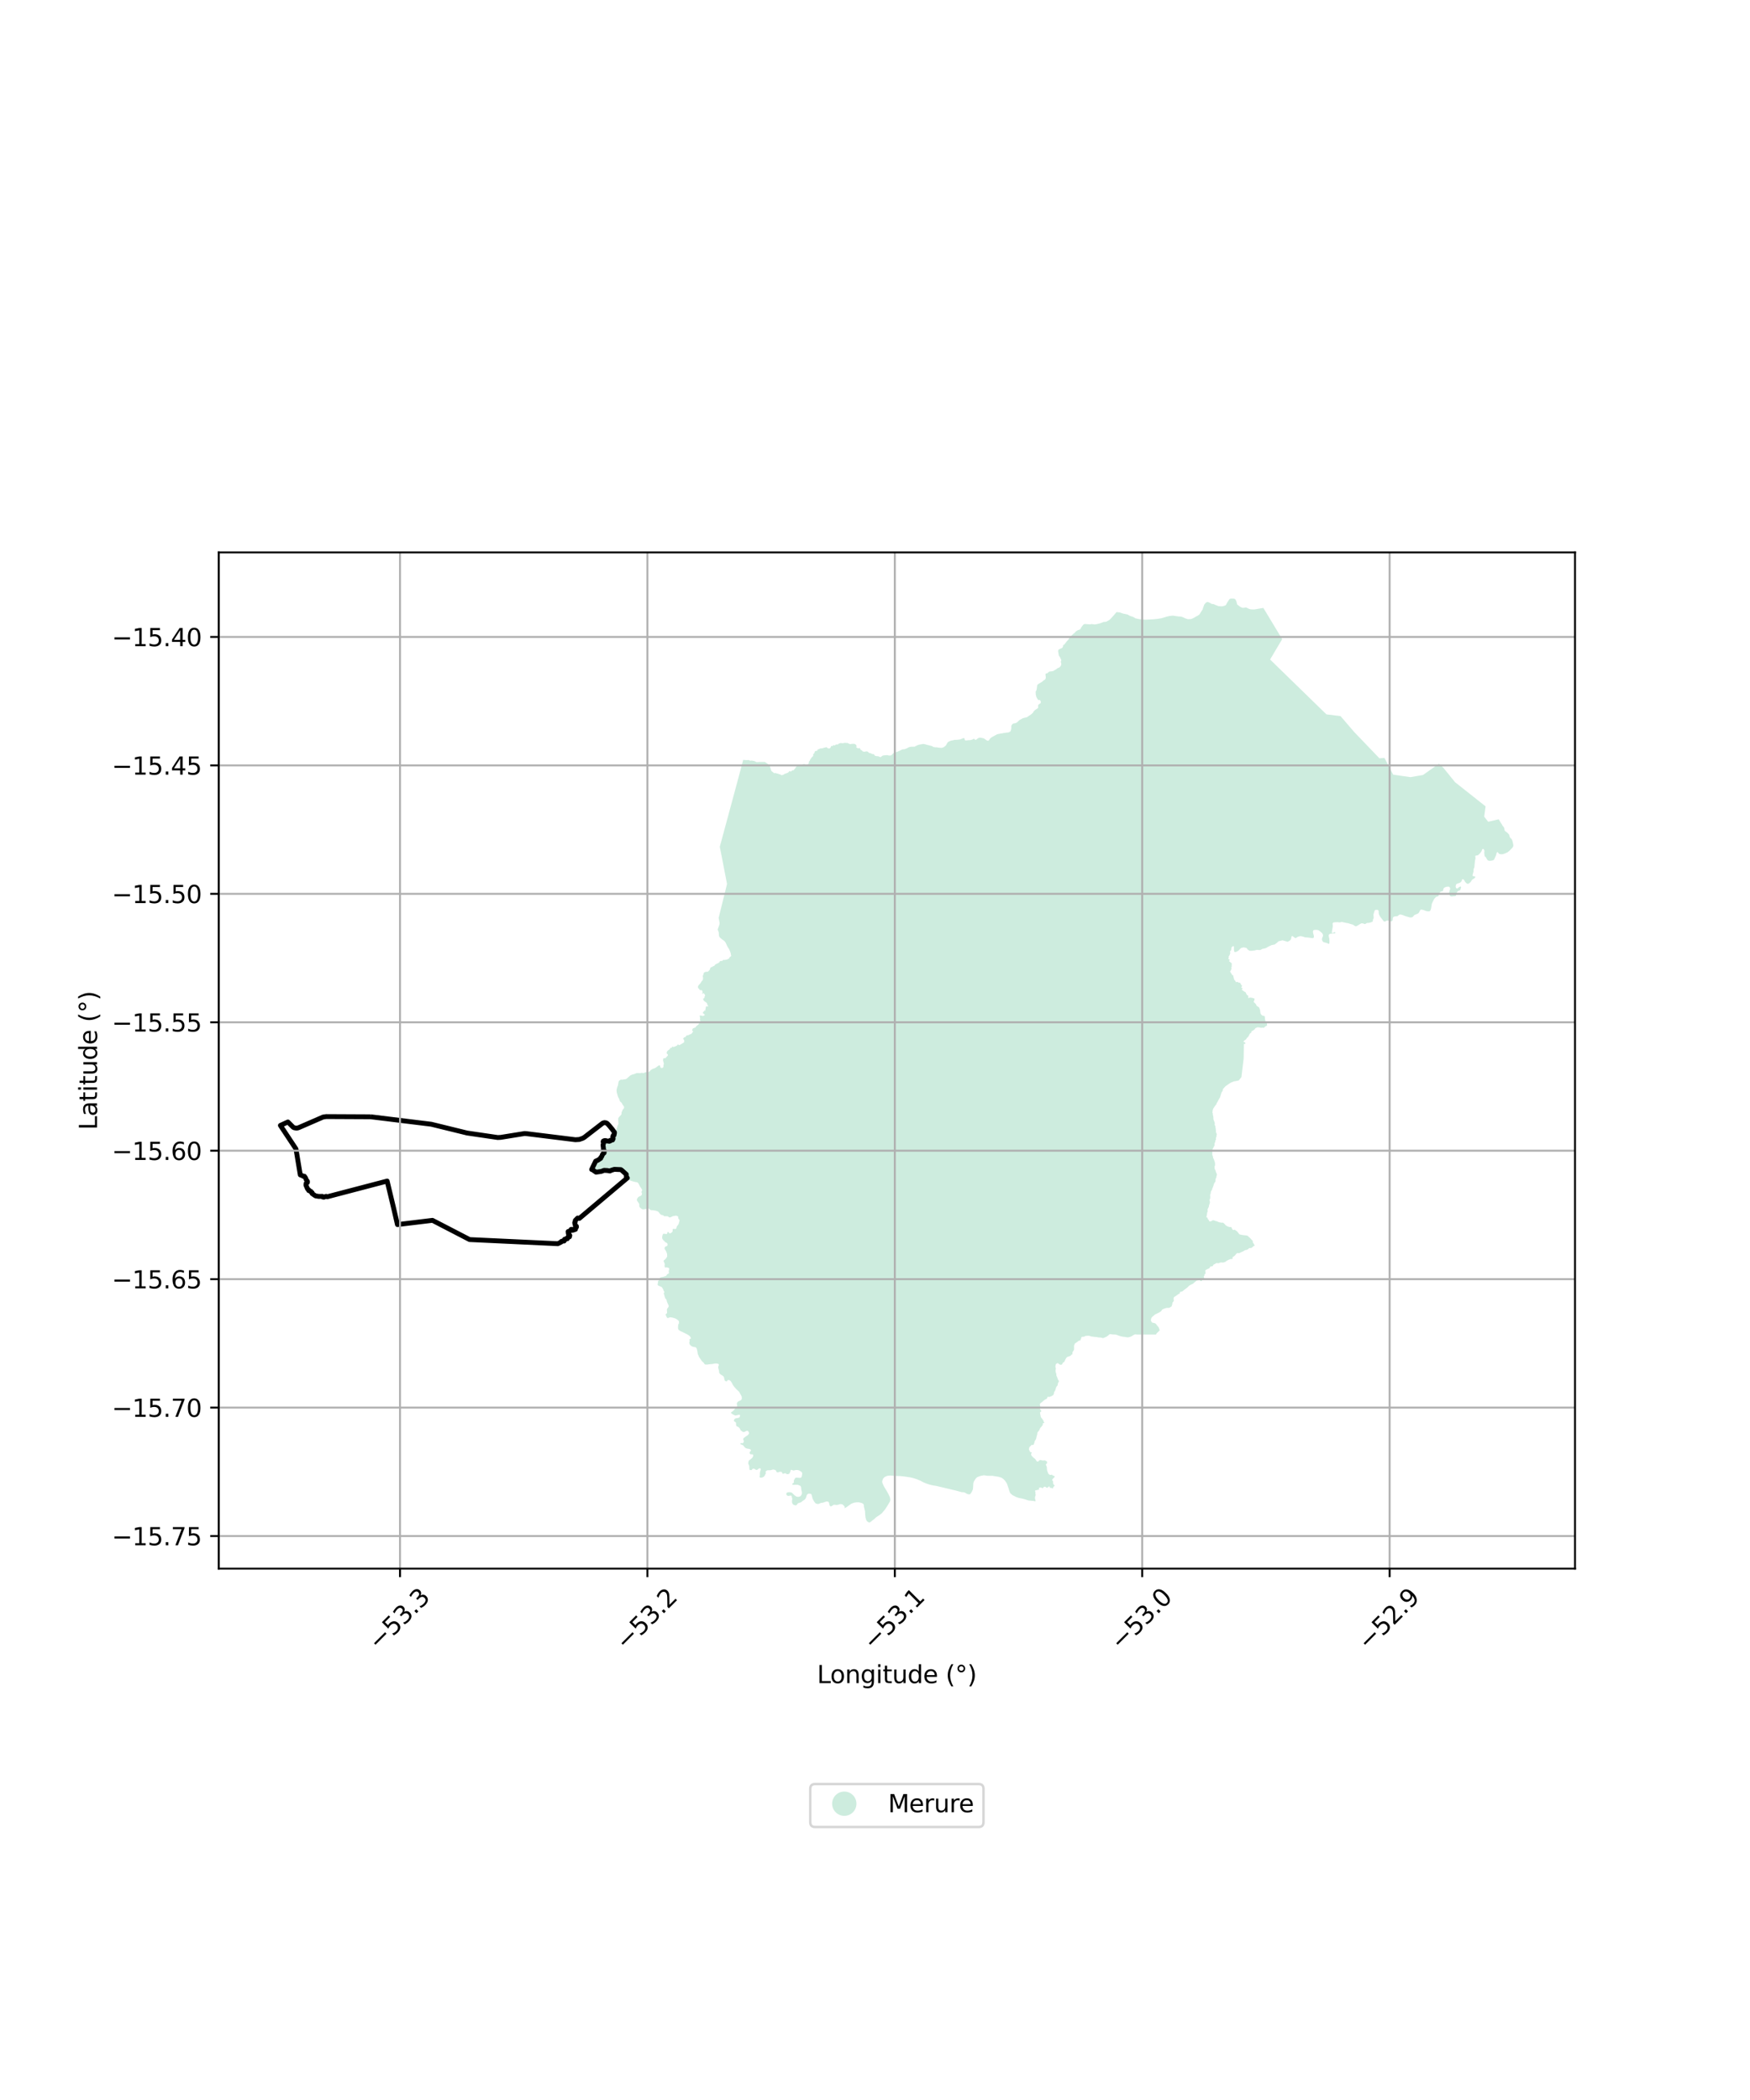 <?xml version="1.0" encoding="utf-8" standalone="no"?>
<!DOCTYPE svg PUBLIC "-//W3C//DTD SVG 1.1//EN"
  "http://www.w3.org/Graphics/SVG/1.1/DTD/svg11.dtd">
<svg xmlns:xlink="http://www.w3.org/1999/xlink" width="720pt" height="864pt" viewBox="0 0 720 864" xmlns="http://www.w3.org/2000/svg" version="1.1">
 <defs>
  <style type="text/css">*{stroke-linejoin: round; stroke-linecap: butt}</style>
 </defs>
 <g id="figure_1">
  <g id="patch_1">
   <path d="M 0 864 
L 720 864 
L 720 0 
L 0 0 
z
" style="fill: #ffffff"/>
  </g>
  <g id="axes_1">
   <g id="patch_2">
    <path d="M 90 645.377 
L 648 645.377 
L 648 227.263 
L 90 227.263 
z
" style="fill: #ffffff"/>
   </g>
   <g id="PatchCollection_1">
    <path d="M 507.473 246.269 
L 507.984 246.39 
L 508.321 246.672 
L 508.738 247.561 
L 508.907 248.383 
L 509.109 248.801 
L 509.633 249.164 
L 509.97 249.447 
L 510.427 249.756 
L 511.113 250.066 
L 511.584 250.079 
L 512.001 250.025 
L 512.646 249.93 
L 513.075 250.105 
L 513.856 250.495 
L 514.407 250.67 
L 515.103 250.736 
L 516.111 250.745 
L 519.774 250.109 
L 527.529 262.956 
L 522.551 271.341 
L 545.726 293.907 
L 551.532 294.621 
L 557.15 301.16 
L 567.538 311.989 
L 569.602 311.817 
L 573.184 318.706 
L 580.265 319.743 
L 585.472 318.849 
L 592.052 314.189 
L 593.809 315.839 
L 598.658 321.824 
L 611.218 331.759 
L 610.639 335.984 
L 612.284 338.094 
L 616.598 337.072 
L 617.685 338.862 
L 617.965 339.21 
L 618.112 339.609 
L 618.67 340.274 
L 618.91 340.806 
L 618.977 341.312 
L 619.057 341.671 
L 619.389 342.044 
L 620.081 342.523 
L 620.414 342.882 
L 620.813 343.281 
L 620.972 343.56 
L 621.092 344.159 
L 621.345 344.705 
L 621.864 345.131 
L 622.223 345.849 
L 622.436 346.727 
L 622.636 347.832 
L 622.477 348.471 
L 622.052 349.003 
L 621.493 349.549 
L 620.842 350.203 
L 620.217 350.682 
L 619.073 351.188 
L 618.208 351.441 
L 617.557 351.481 
L 616.719 351.282 
L 616.426 350.869 
L 616.147 350.55 
L 615.92 350.697 
L 615.681 351.096 
L 615.535 351.855 
L 615.256 352.44 
L 614.934 353.163 
L 614.628 353.775 
L 614.003 354.041 
L 612.873 354.188 
L 612.128 354.002 
L 611.676 353.363 
L 611.343 352.738 
L 610.917 352.352 
L 610.757 351.913 
L 610.704 351.181 
L 610.657 350.759 
L 610.763 350.16 
L 610.564 349.574 
L 610.311 349.255 
L 609.952 349.322 
L 609.899 349.362 
L 609.739 349.708 
L 609.5 350.28 
L 609.061 350.919 
L 608.582 351.438 
L 607.997 351.891 
L 607.332 351.997 
L 606.973 352.157 
L 606.973 352.57 
L 607.093 353.049 
L 606.96 353.555 
L 606.814 354.446 
L 606.761 355.099 
L 606.682 355.618 
L 606.629 356.536 
L 606.496 357.122 
L 606.31 357.481 
L 606.27 358.027 
L 606.203 358.786 
L 606.017 359.385 
L 606.017 359.491 
L 605.845 359.997 
L 605.858 360.33 
L 606.35 360.543 
L 606.922 360.596 
L 606.962 360.981 
L 606.59 361.367 
L 605.805 361.833 
L 605.446 362.273 
L 605.074 362.872 
L 604.517 363.373 
L 603.971 363.654 
L 603.492 363.505 
L 603.144 363.199 
L 602.764 362.794 
L 602.499 362.248 
L 602.052 361.785 
L 601.813 361.677 
L 601.507 361.934 
L 601.358 362.463 
L 601.102 362.836 
L 600.689 363.15 
L 600.234 363.332 
L 599.787 363.473 
L 599.214 363.716 
L 599.032 364.048 
L 598.892 364.635 
L 598.999 365.214 
L 599.173 365.429 
L 599.338 365.553 
L 599.76 365.512 
L 600.066 365.172 
L 600.421 364.941 
L 600.744 364.767 
L 601.05 364.775 
L 601.141 365.098 
L 600.951 365.685 
L 600.769 366.264 
L 600.058 366.529 
L 599.578 366.86 
L 599.248 367.513 
L 599.099 368.291 
L 598.884 368.655 
L 598.487 368.704 
L 598.041 368.729 
L 597.222 368.812 
L 596.759 368.746 
L 596.495 368.456 
L 596.329 368.026 
L 596.288 367.638 
L 596.238 367.141 
L 596.337 366.703 
L 596.453 366.239 
L 596.61 365.933 
L 596.626 365.668 
L 596.543 365.213 
L 596.406 365.005 
L 596.117 364.815 
L 595.753 364.782 
L 595.323 364.832 
L 595.058 364.865 
L 594.628 365.006 
L 594.182 365.262 
L 593.95 365.527 
L 593.843 365.792 
L 593.74 366.259 
L 593.632 366.599 
L 593.219 366.748 
L 592.979 366.731 
L 592.59 366.954 
L 592.326 367.269 
L 592.119 367.707 
L 591.937 368.237 
L 591.896 368.617 
L 591.673 368.758 
L 591.177 368.866 
L 590.879 369.006 
L 590.598 369.271 
L 590.259 369.611 
L 590.028 369.917 
L 589.698 370.564 
L 589.417 371.135 
L 589.095 371.863 
L 588.963 372.666 
L 588.814 373.659 
L 588.657 374.226 
L 588.451 374.665 
L 588.169 374.921 
L 587.566 374.954 
L 586.789 374.847 
L 586.152 374.599 
L 585.548 374.384 
L 585.028 374.243 
L 584.548 374.243 
L 584.242 374.558 
L 584.028 375.005 
L 583.813 375.435 
L 583.573 375.741 
L 583.118 375.989 
L 582.548 376.221 
L 582.142 376.386 
L 581.77 376.61 
L 581.605 376.842 
L 581.296 377.205 
L 580.792 377.445 
L 580.089 377.47 
L 579.362 377.246 
L 578.601 377.031 
L 577.923 376.808 
L 577.201 376.51 
L 576.622 376.345 
L 576.175 376.246 
L 575.729 376.345 
L 575.406 376.552 
L 575.2 376.775 
L 574.927 376.949 
L 574.431 376.99 
L 573.927 377.024 
L 573.505 377.148 
L 573.215 377.355 
L 573.067 377.661 
L 573.017 378.025 
L 572.976 378.48 
L 572.901 378.777 
L 572.473 379.079 
L 571.969 378.963 
L 571.258 378.781 
L 570.811 378.699 
L 570.249 378.889 
L 569.976 379.079 
L 569.623 379.179 
L 569.292 378.98 
L 568.721 378.318 
L 568.192 377.599 
L 567.762 377.036 
L 567.514 376.523 
L 567.299 376.043 
L 567.241 375.439 
L 567.249 375.035 
L 567.158 374.696 
L 566.976 374.447 
L 566.753 374.348 
L 566.48 374.34 
L 566.1 374.315 
L 565.726 374.489 
L 565.52 374.795 
L 565.363 375.275 
L 565.048 376.35 
L 565.123 376.929 
L 565.189 377.533 
L 565.015 378.046 
L 564.858 378.387 
L 564.842 378.933 
L 564.668 379.198 
L 564.263 379.405 
L 563.643 379.595 
L 563.023 379.719 
L 562.419 379.728 
L 561.79 380.117 
L 561.451 380.191 
L 561.046 380.018 
L 560.55 379.877 
L 560.12 379.885 
L 559.723 380.067 
L 558.946 380.555 
L 558.235 380.977 
L 557.771 381.118 
L 557.341 380.903 
L 556.638 380.44 
L 556.068 380.266 
L 555.415 380.084 
L 554.753 379.861 
L 554.199 379.77 
L 553.29 379.588 
L 552.068 379.306 
L 551.531 379.431 
L 551.002 379.505 
L 550.357 379.406 
L 549.497 379.43 
L 548.753 379.505 
L 548.43 379.662 
L 548.273 379.96 
L 548.347 380.738 
L 548.306 381.499 
L 548.174 382.136 
L 547.959 383.462 
L 548.008 383.743 
L 548.199 383.867 
L 548.529 383.768 
L 548.918 383.536 
L 549.191 383.487 
L 549.373 383.619 
L 549.331 383.966 
L 549.025 384.032 
L 548.645 384.008 
L 548.232 384.049 
L 547.851 384.107 
L 547.264 384.181 
L 546.909 384.363 
L 546.686 384.653 
L 546.669 385.009 
L 546.776 385.654 
L 546.925 386.282 
L 546.98 387.658 
L 546.889 388.221 
L 546.749 388.37 
L 546.286 388.163 
L 545.815 387.956 
L 545.07 387.766 
L 544.401 387.551 
L 544.111 387.17 
L 543.913 386.715 
L 543.888 386.293 
L 544.037 385.764 
L 544.285 385.193 
L 544.334 384.663 
L 544.02 383.993 
L 543.557 383.563 
L 542.879 383.017 
L 542.391 382.678 
L 541.493 382.562 
L 540.509 382.637 
L 540.294 382.876 
L 540.186 383.364 
L 540.269 384.018 
L 540.434 384.556 
L 540.591 385.16 
L 540.55 385.565 
L 540.459 385.813 
L 540.162 385.979 
L 539.5 385.912 
L 538.301 385.739 
L 536.926 385.631 
L 536.009 385.333 
L 535.281 385.168 
L 534.719 385.201 
L 533.884 385.444 
L 533.26 385.883 
L 532.967 385.951 
L 532.627 385.783 
L 531.801 385.137 
L 531.374 385.221 
L 531.174 386.412 
L 530.786 386.898 
L 529.78 387.479 
L 528.826 387.203 
L 527.695 386.876 
L 526.218 387.223 
L 526.05 387.277 
L 525.717 387.565 
L 525.42 387.836 
L 524.459 388.593 
L 523.171 388.847 
L 522.014 389.392 
L 520.794 390.082 
L 520.291 390.242 
L 519.436 390.373 
L 518.502 390.887 
L 517.634 390.85 
L 517.154 390.771 
L 516.352 390.999 
L 515.004 391.191 
L 514.147 391.177 
L 513.396 390.744 
L 512.87 390.046 
L 512.108 389.842 
L 511.598 389.778 
L 510.615 390.036 
L 510.242 390.361 
L 509.87 390.776 
L 509.516 391.114 
L 508.838 391.531 
L 508.097 391.739 
L 507.82 391.542 
L 507.68 390.804 
L 507.67 389.333 
L 507.429 389.316 
L 507.216 389.322 
L 507.037 389.386 
L 506.92 389.552 
L 506.555 390.072 
L 506.621 390.29 
L 506.491 390.962 
L 506.07 391.448 
L 506.113 391.992 
L 506.216 392.054 
L 505.841 393.063 
L 505.452 393.603 
L 505.625 393.935 
L 505.326 394.44 
L 505.858 394.835 
L 505.98 394.987 
L 505.648 395.418 
L 506.548 396.177 
L 506.799 396.355 
L 506.724 397.274 
L 506.842 397.567 
L 506.546 397.919 
L 506.681 398.438 
L 506.855 398.423 
L 506.408 398.859 
L 506.588 399.011 
L 506.071 399.69 
L 507.109 401.361 
L 507.274 401.124 
L 507.328 401.134 
L 507.38 401.466 
L 507.697 402.775 
L 507.924 403.286 
L 508.295 403.595 
L 508.372 404.009 
L 509.389 404.033 
L 509.495 404.295 
L 510.128 404.298 
L 510.341 404.57 
L 510.66 405.114 
L 510.848 405.449 
L 510.973 405.526 
L 511.068 405.805 
L 510.868 405.848 
L 510.687 406.329 
L 511.186 406.58 
L 511.223 406.887 
L 510.792 407.131 
L 511.955 407.972 
L 512.436 408.189 
L 512.979 409.306 
L 513.589 409.677 
L 513.591 410.683 
L 514.307 410.413 
L 515.341 410.586 
L 516.19 410.868 
L 516.068 411.55 
L 515.85 411.956 
L 515.844 412.313 
L 516.219 412.628 
L 516.692 413.119 
L 517.013 413.823 
L 517.807 414.317 
L 518.082 414.571 
L 518.449 415.68 
L 518.491 416.173 
L 518.626 417.039 
L 519 417.545 
L 519.356 417.834 
L 520.252 418.048 
L 520.352 418.185 
L 520.471 419.225 
L 520.538 419.832 
L 521.035 420.774 
L 521.284 421.154 
L 521.307 421.489 
L 521.33 421.814 
L 521.255 421.974 
L 520.905 422.117 
L 520.386 422.481 
L 520.109 422.787 
L 519.597 422.892 
L 519.465 422.778 
L 519.254 422.804 
L 518.945 422.864 
L 518.865 422.92 
L 518.454 422.768 
L 518.111 422.717 
L 517.706 422.655 
L 517.593 422.786 
L 517.519 422.599 
L 516.993 422.795 
L 516.946 422.891 
L 516.752 422.872 
L 516.275 423.217 
L 516.417 423.328 
L 516.011 423.595 
L 515.452 424.082 
L 515.293 424.122 
L 515.035 424.154 
L 514.806 424.495 
L 514.87 424.584 
L 514.839 424.691 
L 514.896 424.788 
L 514.531 425.015 
L 514.162 425.353 
L 513.871 425.972 
L 513.89 426.055 
L 513.675 426.263 
L 513.499 426.643 
L 513.005 427.027 
L 512.868 427.266 
L 512.733 427.486 
L 512.611 427.676 
L 512.243 427.89 
L 512.011 428.068 
L 511.742 428.3 
L 511.613 428.521 
L 511.626 428.655 
L 511.889 428.766 
L 512.103 428.833 
L 512.305 428.961 
L 512.342 429.078 
L 512.388 429.52 
L 511.759 429.463 
L 511.676 435.436 
L 511.617 435.957 
L 510.756 443.143 
L 509.676 444.511 
L 508.932 444.694 
L 507.69 444.911 
L 506.333 445.459 
L 505.207 446.198 
L 504.184 446.926 
L 503.458 447.757 
L 503.151 448.039 
L 503.046 448.745 
L 502.47 449.685 
L 502.407 450.147 
L 502.341 450.18 
L 502.006 451.37 
L 501.815 451.694 
L 501.543 452.185 
L 501.227 452.736 
L 500.903 453.368 
L 500.527 453.992 
L 500.439 454.409 
L 500.228 454.555 
L 499.704 455.285 
L 499.205 456.038 
L 498.931 456.748 
L 498.858 457.594 
L 498.911 457.733 
L 498.755 457.837 
L 498.988 458.115 
L 499.045 458.298 
L 498.919 458.7 
L 499.072 458.866 
L 499.145 459.115 
L 499.201 459.814 
L 499.258 460.224 
L 499.201 460.413 
L 499.531 461.288 
L 499.803 461.988 
L 499.751 462.762 
L 500.086 463.48 
L 500.1 464.126 
L 500.215 464.417 
L 500.206 464.891 
L 500.314 465.213 
L 500.232 465.604 
L 500.293 465.958 
L 500.412 465.969 
L 500.444 466.116 
L 500.609 466.64 
L 500.667 466.734 
L 500.658 466.835 
L 500.479 467.022 
L 500.547 467.246 
L 500.51 467.341 
L 500.435 467.851 
L 500.278 468.056 
L 500.262 468.336 
L 500.298 468.729 
L 500.256 468.955 
L 500.147 469.093 
L 499.959 469.382 
L 500.034 469.648 
L 499.997 469.808 
L 499.89 469.978 
L 499.893 470.046 
L 499.807 470.072 
L 499.756 470.453 
L 499.609 470.573 
L 499.763 471.057 
L 499.186 472.215 
L 498.877 472.859 
L 498.786 473.758 
L 498.763 475.26 
L 498.918 475.411 
L 499.058 475.981 
L 499.13 476.489 
L 499.342 476.774 
L 499.798 478.142 
L 499.887 478.354 
L 499.915 479.446 
L 499.707 479.915 
L 499.747 480.864 
L 500.007 481.475 
L 500.188 481.663 
L 500.163 481.8 
L 500.239 482.202 
L 500.582 482.826 
L 500.678 483.388 
L 500.469 483.9 
L 500.49 484.289 
L 500.344 484.612 
L 500.219 484.806 
L 500.088 485.461 
L 500.11 485.966 
L 499.844 486.491 
L 499.613 486.684 
L 499.486 487.183 
L 499.345 487.35 
L 499.251 487.845 
L 498.868 488.832 
L 498.717 489.025 
L 498.688 489.547 
L 498.376 489.871 
L 498.167 490.369 
L 498.075 491.222 
L 497.867 491.453 
L 497.904 492.059 
L 497.932 492.745 
L 497.875 493.125 
L 497.607 493.694 
L 497.795 494.466 
L 497.742 495.04 
L 497.436 495.854 
L 497.331 496.546 
L 497.015 497.121 
L 496.814 497.773 
L 496.912 498.451 
L 496.706 498.74 
L 496.515 499.93 
L 496.337 500.804 
L 496.797 501.012 
L 496.95 501.602 
L 497.206 501.795 
L 497.499 502.396 
L 497.78 502.571 
L 498.49 502.338 
L 499.018 502.009 
L 499.582 502.131 
L 500.294 502.4 
L 500.735 502.497 
L 501.115 502.667 
L 501.361 502.817 
L 502.411 503.026 
L 503.232 503.054 
L 503.747 503.498 
L 504.261 504.088 
L 504.987 504.553 
L 505.829 504.833 
L 506.507 504.853 
L 506.687 505.007 
L 506.92 505.625 
L 507.252 506.012 
L 507.557 506.043 
L 508 505.933 
L 508.979 506.623 
L 509.522 507.299 
L 509.88 507.798 
L 510.175 507.91 
L 511.269 508.128 
L 511.673 508.182 
L 512.55 508.265 
L 513.374 508.446 
L 513.62 508.781 
L 513.978 509.046 
L 514.34 509.38 
L 515.082 510.217 
L 515.357 510.407 
L 515.499 511.362 
L 515.722 511.507 
L 516.012 512.092 
L 516.302 512.447 
L 516.116 512.534 
L 515.885 512.608 
L 515.703 512.729 
L 515.576 512.877 
L 515.221 513.13 
L 515.042 513.335 
L 514.777 513.448 
L 514.359 513.479 
L 514.037 513.479 
L 513.837 513.57 
L 513.654 513.823 
L 513.419 513.997 
L 513.089 514.145 
L 512.854 514.271 
L 512.684 514.302 
L 512.431 514.302 
L 512.214 514.358 
L 511.879 514.606 
L 511.152 514.986 
L 510.652 515.186 
L 510.269 515.36 
L 510.078 515.508 
L 509.677 515.6 
L 509.316 515.548 
L 509.024 515.574 
L 508.737 515.735 
L 508.616 515.888 
L 508.181 516.449 
L 507.896 516.72 
L 507.346 517.094 
L 507.013 517.359 
L 507.122 517.611 
L 507.203 517.794 
L 507.088 517.916 
L 506.796 517.991 
L 506.245 518.005 
L 505.403 518.372 
L 504.69 518.726 
L 504.472 518.923 
L 504.067 519.187 
L 503.421 519.418 
L 502.817 519.459 
L 502.443 519.384 
L 501.886 519.487 
L 501.601 519.69 
L 501.281 519.724 
L 500.989 519.691 
L 500.609 519.657 
L 500.262 519.745 
L 499.984 519.99 
L 499.617 520.139 
L 499.291 520.316 
L 499.039 520.69 
L 498.836 520.989 
L 498.279 521.023 
L 497.932 521.145 
L 497.864 521.281 
L 497.769 521.492 
L 497.659 521.678 
L 497.317 521.921 
L 496.979 522.055 
L 496.637 522.198 
L 496.179 522.449 
L 495.91 522.692 
L 495.854 522.925 
L 495.928 523.224 
L 496.023 523.419 
L 495.997 523.59 
L 495.878 523.759 
L 495.928 523.903 
L 496.015 524.021 
L 495.928 524.159 
L 495.647 524.19 
L 495.553 524.278 
L 495.566 524.684 
L 495.472 524.902 
L 495.253 525.202 
L 495.285 525.39 
L 495.341 525.533 
L 495.434 525.774 
L 495.444 526.019 
L 495.515 526.275 
L 495.406 526.52 
L 495.14 526.585 
L 494.965 526.46 
L 494.796 526.427 
L 494.655 526.536 
L 494.584 526.733 
L 494.366 527.038 
L 494.154 527.147 
L 493.881 526.967 
L 493.74 526.798 
L 493.565 526.673 
L 493.238 526.684 
L 492.999 526.809 
L 492.497 526.837 
L 492.225 526.968 
L 492.073 527.076 
L 491.762 527.36 
L 491.452 527.605 
L 491.229 527.785 
L 491 528.008 
L 490.75 528.226 
L 490.341 528.39 
L 489.775 528.662 
L 489.284 528.945 
L 489.018 529.201 
L 488.685 529.545 
L 488.121 530.028 
L 487.492 530.451 
L 487.132 530.75 
L 486.651 531.157 
L 486.263 531.386 
L 486.003 531.44 
L 485.685 531.483 
L 485.537 531.59 
L 485.416 531.836 
L 485.387 532.078 
L 485.329 532.224 
L 485.15 532.324 
L 484.903 532.386 
L 484.574 532.632 
L 484.19 532.887 
L 483.836 533.15 
L 483.627 533.281 
L 483.302 533.459 
L 483.089 533.684 
L 482.903 533.89 
L 482.84 534.084 
L 482.859 534.297 
L 482.923 534.455 
L 482.919 534.613 
L 482.867 534.791 
L 482.86 534.942 
L 482.951 535.064 
L 482.978 535.163 
L 482.935 535.258 
L 482.854 535.381 
L 482.694 535.55 
L 482.445 535.857 
L 482.338 536.122 
L 482.325 536.303 
L 482.335 536.528 
L 482.159 537.002 
L 482.106 537.336 
L 481.932 537.57 
L 481.645 537.703 
L 481.378 537.917 
L 481.004 538.078 
L 480.589 538.111 
L 480.169 538.104 
L 479.621 538.191 
L 479.04 538.412 
L 478.726 538.505 
L 478.325 538.699 
L 478.059 538.92 
L 477.952 539.14 
L 477.812 539.407 
L 477.351 539.708 
L 476.83 540.035 
L 476.162 540.369 
L 475.628 540.636 
L 475.187 540.83 
L 474.611 541.356 
L 474.187 541.684 
L 473.733 542.175 
L 473.494 543.029 
L 473.541 543.41 
L 473.776 543.849 
L 474.016 544.136 
L 475.181 544.415 
L 475.681 544.774 
L 475.976 545.223 
L 476.769 546.201 
L 477.144 547.362 
L 475.853 548.589 
L 475.631 549.087 
L 467.948 549.084 
L 467.352 549.031 
L 466.912 549.026 
L 466.335 549.285 
L 465.523 549.8 
L 464.995 550.027 
L 464.402 550.173 
L 463.953 550.242 
L 463.477 550.173 
L 462.881 550.054 
L 461.763 549.933 
L 460.782 549.694 
L 459.166 549.109 
L 457.864 549.046 
L 456.589 548.881 
L 455.889 549.491 
L 455.268 549.95 
L 454.356 550.335 
L 453.982 550.506 
L 453.675 550.519 
L 452.93 550.308 
L 452.076 550.273 
L 451.033 550.081 
L 450.052 550.011 
L 449.368 549.884 
L 449.003 549.884 
L 448.233 549.605 
L 447.96 549.569 
L 447.262 549.582 
L 446.925 549.646 
L 446.546 549.632 
L 446.174 549.911 
L 445.78 549.968 
L 445.351 549.989 
L 444.986 550.075 
L 444.886 550.233 
L 444.835 550.576 
L 444.9 550.705 
L 444.8 550.748 
L 444.656 550.855 
L 444.599 551.127 
L 444.556 551.37 
L 444.394 551.493 
L 444.057 551.576 
L 443.701 551.683 
L 443.554 551.802 
L 443.277 552.093 
L 442.916 552.296 
L 442.616 552.523 
L 442.385 552.666 
L 442.187 552.846 
L 442.113 553.104 
L 441.916 553.542 
L 441.893 553.925 
L 441.902 554.373 
L 441.907 555.028 
L 441.86 555.361 
L 441.657 555.744 
L 441.421 556.058 
L 441.287 556.266 
L 441.227 556.626 
L 441.218 556.968 
L 441.144 557.273 
L 440.765 557.383 
L 440.618 557.628 
L 440.355 557.864 
L 440.04 557.984 
L 439.394 558.187 
L 439.079 558.293 
L 438.784 558.588 
L 438.567 558.902 
L 438.373 559.249 
L 438.23 559.544 
L 438.147 559.761 
L 437.999 560.034 
L 437.842 560.334 
L 437.713 560.461 
L 437.378 560.578 
L 437.22 560.822 
L 437.103 561.101 
L 436.93 561.341 
L 436.667 561.503 
L 436.411 561.537 
L 435.975 561.383 
L 435.603 561.142 
L 435.347 560.92 
L 435.147 560.822 
L 434.967 560.849 
L 434.739 561.027 
L 434.421 561.247 
L 434.325 561.614 
L 434.25 561.854 
L 434.22 562.328 
L 434.295 562.696 
L 434.378 562.876 
L 434.389 563.09 
L 434.344 563.436 
L 434.272 563.688 
L 434.317 563.891 
L 434.265 564.045 
L 434.344 564.417 
L 434.441 564.88 
L 434.562 565.143 
L 434.618 565.305 
L 434.592 565.636 
L 434.667 566.019 
L 434.818 566.354 
L 435.024 566.861 
L 435.137 567.214 
L 435.265 567.481 
L 435.352 567.748 
L 435.438 567.94 
L 435.619 568.012 
L 435.626 568.23 
L 435.638 568.471 
L 435.513 568.632 
L 435.235 569.17 
L 435.152 569.884 
L 434.946 570.208 
L 434.716 570.456 
L 434.524 570.798 
L 434.407 571.174 
L 434.167 571.913 
L 434.061 572.248 
L 433.726 572.68 
L 433.644 573.038 
L 433.625 573.282 
L 433.568 573.508 
L 433.44 573.805 
L 433.237 574.023 
L 432.604 574.415 
L 432.2 574.561 
L 431.661 574.763 
L 431.414 574.708 
L 431.222 574.652 
L 431.014 574.748 
L 430.878 574.981 
L 430.846 575.261 
L 430.502 575.589 
L 430.293 575.669 
L 429.861 575.877 
L 429.709 576.013 
L 429.261 576.365 
L 428.836 576.749 
L 428.62 576.949 
L 428.324 577.109 
L 428.084 577.309 
L 427.939 577.526 
L 427.803 577.806 
L 427.821 577.992 
L 427.944 578.237 
L 427.949 578.448 
L 428.032 578.712 
L 428.001 579.355 
L 427.902 579.485 
L 427.884 579.696 
L 427.964 579.857 
L 428.23 580.154 
L 428.391 580.439 
L 428.428 580.655 
L 428.249 580.816 
L 428.02 580.946 
L 427.939 581.076 
L 427.914 581.299 
L 427.952 581.534 
L 427.976 581.843 
L 428.106 582.351 
L 428.199 582.852 
L 428.286 583.105 
L 428.447 583.359 
L 428.762 583.718 
L 429.053 584.12 
L 429.301 584.529 
L 429.425 584.888 
L 429.443 585.098 
L 429.666 585.327 
L 429.623 585.519 
L 429.381 585.525 
L 429.221 585.494 
L 429.072 585.568 
L 429.041 585.803 
L 429.029 586.106 
L 428.967 586.366 
L 428.434 586.979 
L 428.341 587.189 
L 428.261 587.313 
L 428.063 587.344 
L 427.914 587.696 
L 427.77 588.036 
L 427.479 588.593 
L 427.194 588.934 
L 426.959 589.2 
L 426.81 589.416 
L 426.755 589.924 
L 426.73 590.221 
L 426.56 590.725 
L 426.449 591.208 
L 426.3 591.894 
L 426.133 592.29 
L 425.861 592.686 
L 425.687 592.971 
L 425.625 593.324 
L 425.545 593.639 
L 425.274 594.338 
L 425.069 594.48 
L 424.741 594.523 
L 424.494 594.461 
L 424.271 594.591 
L 424.24 594.746 
L 424.011 594.901 
L 423.664 595.272 
L 423.497 595.439 
L 423.441 595.65 
L 423.356 596.244 
L 423.374 596.459 
L 423.508 596.745 
L 423.646 596.946 
L 423.704 597.223 
L 423.754 597.344 
L 423.973 597.469 
L 424.241 597.478 
L 424.429 597.598 
L 424.5 597.723 
L 424.5 597.884 
L 424.277 598.005 
L 424.219 598.175 
L 424.232 598.402 
L 424.376 598.787 
L 424.461 599.01 
L 424.654 599.187 
L 424.892 599.365 
L 424.97 599.511 
L 425.224 599.719 
L 425.439 599.927 
L 425.655 600.042 
L 425.84 600.211 
L 426.094 600.527 
L 426.233 600.758 
L 426.472 601.081 
L 426.603 601.243 
L 426.811 601.328 
L 427.119 601.282 
L 427.304 601.174 
L 427.419 600.982 
L 427.597 600.858 
L 427.912 600.712 
L 428.267 600.712 
L 428.637 600.836 
L 428.914 600.889 
L 429.284 600.889 
L 429.631 600.866 
L 429.991 600.864 
L 430.468 601.157 
L 430.815 601.349 
L 430.753 601.981 
L 430.715 602.204 
L 430.299 602.404 
L 430.314 602.612 
L 430.422 602.951 
L 430.592 603.29 
L 430.73 603.794 
L 430.723 604.202 
L 430.723 604.502 
L 430.815 604.964 
L 430.892 605.257 
L 431.039 605.55 
L 431.177 605.981 
L 431.331 606.304 
L 431.624 606.597 
L 431.863 606.774 
L 432.21 606.828 
L 432.479 606.805 
L 432.664 606.69 
L 432.826 606.759 
L 433.111 607.021 
L 433.296 607.167 
L 433.466 607.183 
L 433.589 607.098 
L 433.851 607.451 
L 433.989 607.59 
L 433.805 607.775 
L 433.55 608.036 
L 433.281 608.275 
L 432.988 608.66 
L 432.857 608.907 
L 432.903 609.053 
L 433.188 609.269 
L 433.25 609.531 
L 433.273 609.885 
L 433.284 610.277 
L 433.384 610.639 
L 433.646 610.909 
L 433.847 611.024 
L 433.908 611.209 
L 433.669 611.517 
L 433.4 611.771 
L 433.276 612.056 
L 433.253 612.341 
L 433.107 612.434 
L 432.86 612.257 
L 432.567 612.172 
L 432.22 612.141 
L 431.982 612.156 
L 431.881 612.026 
L 431.889 611.741 
L 431.743 611.571 
L 431.612 611.563 
L 431.442 611.61 
L 431.319 611.81 
L 431.023 611.992 
L 430.769 612.146 
L 430.438 612 
L 430.183 611.738 
L 429.806 611.669 
L 429.505 611.738 
L 429.297 611.961 
L 429.074 612.192 
L 428.943 612.308 
L 428.642 612.177 
L 428.396 612.023 
L 428.103 611.984 
L 427.764 612.046 
L 427.463 612.192 
L 427.394 612.323 
L 427.394 612.362 
L 427.517 612.516 
L 427.594 612.608 
L 427.517 612.762 
L 427.332 612.909 
L 426.885 612.97 
L 426.5 613.109 
L 425.998 613.159 
L 425.875 613.367 
L 425.867 613.629 
L 426.029 613.853 
L 425.967 614.184 
L 426.021 614.577 
L 426.091 614.939 
L 426.052 615.301 
L 425.875 615.747 
L 425.836 616.071 
L 425.806 616.425 
L 425.898 616.864 
L 426.037 617.187 
L 426.029 617.549 
L 425.996 617.676 
L 425.562 617.595 
L 424.695 617.474 
L 423.119 617.338 
L 422.489 617.128 
L 421.616 616.833 
L 420.524 616.55 
L 419.236 616.306 
L 418.543 616.075 
L 418.007 615.886 
L 417.345 615.528 
L 416.546 615.129 
L 416.042 614.709 
L 415.559 614.195 
L 415.212 613.26 
L 414.981 612.43 
L 414.603 611.349 
L 414.363 610.591 
L 413.964 609.867 
L 413.417 609.121 
L 412.839 608.512 
L 411.978 607.945 
L 410.748 607.567 
L 409.403 607.378 
L 408.311 607.189 
L 407.143 607.194 
L 406.25 607.184 
L 405.378 607.047 
L 404.642 606.973 
L 404.316 607.068 
L 403.413 607.236 
L 402.141 607.708 
L 401.616 608.139 
L 401.196 608.664 
L 400.659 609.577 
L 400.46 610.25 
L 400.397 611.326 
L 400.293 612.723 
L 399.814 613.799 
L 399.382 614.44 
L 399.142 614.731 
L 398.813 614.836 
L 398.298 614.761 
L 397.774 614.596 
L 397.056 614.125 
L 396.593 613.968 
L 395.688 613.916 
L 395.135 613.774 
L 393.269 613.265 
L 387.878 611.979 
L 385.159 611.34 
L 384.015 611.16 
L 383.215 610.996 
L 382.296 610.764 
L 381.011 610.323 
L 379.868 609.851 
L 378.716 609.216 
L 377.183 608.59 
L 376.061 608.223 
L 375.06 607.961 
L 374.372 607.812 
L 371.642 607.415 
L 370.236 607.287 
L 369.152 607.272 
L 367.261 607.144 
L 366.274 607.084 
L 365.287 607.159 
L 364.689 607.346 
L 364.045 607.644 
L 363.814 607.823 
L 363.292 608.428 
L 363.022 609.198 
L 362.947 609.729 
L 363.112 610.319 
L 363.724 611.649 
L 364.838 613.45 
L 365.6 614.848 
L 366.116 615.969 
L 366.303 617.023 
L 366.16 617.74 
L 365.12 619.503 
L 364.088 621.094 
L 362.771 622.625 
L 361.933 623.287 
L 360.915 623.959 
L 360.324 624.362 
L 359.651 625.02 
L 358.971 625.505 
L 358.402 625.983 
L 357.968 626.327 
L 357.452 626.371 
L 356.72 625.893 
L 356.331 625.213 
L 356.07 624.181 
L 355.966 623.141 
L 355.907 621.863 
L 355.623 620.653 
L 355.444 619.823 
L 355.422 619.307 
L 355.25 618.852 
L 355.041 618.635 
L 354.45 618.358 
L 353.372 618.09 
L 352.303 618.105 
L 351.286 618.276 
L 350.321 618.657 
L 349.461 619.232 
L 348.406 620.009 
L 347.849 620.334 
L 347.496 620.589 
L 347.522 620.133 
L 347.483 619.849 
L 347.267 619.555 
L 346.872 619.187 
L 346.666 618.982 
L 345.999 618.82 
L 345.481 618.87 
L 344.958 619.081 
L 344.508 619.148 
L 344.035 619.192 
L 343.406 619.097 
L 343.134 619.091 
L 342.805 619.241 
L 342.416 619.497 
L 341.979 619.746 
L 341.738 619.787 
L 341.574 619.581 
L 341.388 619.451 
L 341.21 618.976 
L 341.162 618.585 
L 341.004 618.056 
L 340.612 617.774 
L 339.959 617.76 
L 338.996 618.103 
L 338.494 618.275 
L 337.772 618.343 
L 337.256 618.576 
L 336.665 618.796 
L 336.246 618.741 
L 335.696 618.617 
L 335.373 618.308 
L 334.905 617.701 
L 334.44 616.811 
L 334.216 616.244 
L 334.112 615.677 
L 333.874 614.885 
L 333.622 614.619 
L 332.886 614.5 
L 332.339 614.675 
L 331.975 614.997 
L 331.701 615.886 
L 331.56 616.336 
L 331.219 616.806 
L 330.962 617.063 
L 330.356 617.442 
L 329.964 617.725 
L 329.616 618.072 
L 328.947 618.296 
L 328.419 618.444 
L 328.099 618.721 
L 327.838 619.129 
L 327.591 619.327 
L 327.033 619.333 
L 326.433 619.061 
L 326.142 618.801 
L 325.895 618.281 
L 325.845 617.841 
L 325.876 617.105 
L 326.007 616.752 
L 325.834 616.214 
L 325.778 615.799 
L 325.673 615.514 
L 325.482 615.31 
L 325.129 615.316 
L 324.664 615.427 
L 324.231 615.476 
L 323.76 615.216 
L 323.513 614.875 
L 323.525 614.343 
L 323.823 614.09 
L 324.299 613.941 
L 324.975 613.917 
L 325.786 614.121 
L 326.337 614.66 
L 326.918 615.224 
L 327.469 615.614 
L 327.888 615.787 
L 328.402 615.856 
L 328.996 615.738 
L 329.356 615.553 
L 329.653 615.182 
L 329.82 614.872 
L 329.944 614.364 
L 329.876 613.622 
L 329.691 612.99 
L 329.648 612.576 
L 329.617 612.029 
L 329.481 611.577 
L 329.302 611.373 
L 329.017 611.175 
L 328.689 611.088 
L 328.361 610.896 
L 327.791 610.871 
L 327.203 610.858 
L 326.732 610.914 
L 326.354 610.901 
L 326.076 610.821 
L 325.909 610.592 
L 325.977 610.418 
L 326.237 610.32 
L 326.565 610.004 
L 326.628 609.781 
L 326.591 609.2 
L 326.671 608.983 
L 327.019 608.377 
L 327.29 607.991 
L 327.897 607.939 
L 329.122 608.056 
L 329.626 607.901 
L 329.794 607.618 
L 329.949 606.986 
L 330.078 606.122 
L 329.794 605.619 
L 329.188 605.206 
L 328.763 604.961 
L 328.089 604.793 
L 327.405 604.805 
L 326.618 604.998 
L 326.27 604.998 
L 325.857 604.779 
L 325.431 604.727 
L 325.237 605.023 
L 325.198 605.359 
L 324.992 605.862 
L 324.785 606.223 
L 324.591 606.403 
L 323.959 606.545 
L 323.533 606.415 
L 323.172 606.119 
L 322.566 606.221 
L 322.243 606.389 
L 321.946 606.324 
L 321.856 606.028 
L 321.611 605.641 
L 321.314 605.524 
L 320.695 605.537 
L 320.075 605.807 
L 319.546 605.665 
L 319.173 604.93 
L 318.798 604.736 
L 318.063 604.594 
L 316.999 604.892 
L 315.786 604.905 
L 315.309 605.136 
L 314.986 605.446 
L 315.025 605.871 
L 315.128 606.168 
L 314.856 606.593 
L 314.611 607.148 
L 314.185 607.612 
L 313.643 607.882 
L 312.907 607.972 
L 312.585 607.869 
L 312.52 607.418 
L 312.637 606.979 
L 312.637 606.425 
L 312.663 605.793 
L 312.982 604.63 
L 312.96 604.245 
L 312.731 604.096 
L 312.219 604.178 
L 311.825 604.518 
L 311.417 604.8 
L 310.92 604.688 
L 310.601 604.436 
L 310.082 604.236 
L 309.585 604.361 
L 309.229 604.85 
L 309.034 604.821 
L 308.634 604.85 
L 308.382 604.717 
L 308.293 604.02 
L 308.286 603.271 
L 308.071 602.655 
L 307.841 602.203 
L 307.935 601.4 
L 308.145 600.888 
L 308.576 600.574 
L 309.182 600.074 
L 309.578 599.679 
L 309.87 599.109 
L 309.905 598.69 
L 309.777 598.433 
L 309.346 598.34 
L 308.822 598.351 
L 308.531 598.095 
L 308.403 597.7 
L 308.497 597.362 
L 308.66 597.176 
L 308.901 596.964 
L 308.944 596.668 
L 308.796 596.359 
L 308.537 596.242 
L 308.154 596.1 
L 307.389 596.006 
L 306.718 595.745 
L 306.177 595.204 
L 305.805 594.673 
L 305.209 594.384 
L 304.649 594.188 
L 304.603 593.955 
L 304.631 593.88 
L 304.836 593.722 
L 304.883 593.713 
L 305.311 593.788 
L 305.591 593.751 
L 305.899 593.462 
L 306.029 593.136 
L 305.919 592.483 
L 305.751 592.243 
L 305.835 591.835 
L 306.256 591.428 
L 307.048 590.864 
L 307.6 590.517 
L 307.948 590.121 
L 308.213 589.714 
L 308.045 589.21 
L 307.721 588.73 
L 307.265 588.658 
L 306.713 588.921 
L 306.257 589.161 
L 305.561 589.124 
L 305.215 588.812 
L 304.687 588.476 
L 304.483 587.888 
L 304.147 587.432 
L 303.667 587.048 
L 303.176 586.867 
L 302.876 586.508 
L 302.828 585.728 
L 302.805 585.344 
L 302.781 585.296 
L 302.445 584.996 
L 302.085 584.804 
L 301.917 584.36 
L 302.302 583.737 
L 302.758 583.533 
L 303.562 583.401 
L 304.066 583.258 
L 304.174 583.198 
L 304.414 582.802 
L 304.503 582.329 
L 304.167 582.017 
L 303.603 582.173 
L 302.619 582.388 
L 301.84 582.099 
L 301.216 581.727 
L 300.856 581.439 
L 300.748 581.211 
L 300.916 580.948 
L 301.444 580.672 
L 302.093 579.977 
L 302.777 579.174 
L 303.285 578.657 
L 303.297 578.196 
L 303.171 577.745 
L 303.171 577.318 
L 303.495 576.776 
L 304.038 576.43 
L 304.673 576.176 
L 305.043 575.876 
L 305.216 575.426 
L 305.182 574.71 
L 304.94 574.121 
L 304.559 573.486 
L 304.075 572.596 
L 303.324 571.903 
L 302.632 571.21 
L 301.881 570.309 
L 301.509 569.768 
L 301.099 568.956 
L 300.637 568.227 
L 300.031 567.784 
L 299.517 567.784 
L 299.229 568.01 
L 299.054 568.359 
L 298.674 568.318 
L 298.211 568.04 
L 298.027 567.485 
L 297.924 566.797 
L 297.688 566.324 
L 297.164 565.882 
L 296.682 565.635 
L 296.281 565.327 
L 296.014 565.018 
L 295.86 564.638 
L 295.83 564.032 
L 295.645 563.313 
L 295.501 562.83 
L 295.481 562.254 
L 295.691 561.849 
L 295.764 561.449 
L 295.589 561.192 
L 295.199 561.048 
L 294.52 560.975 
L 293.78 561.047 
L 292.968 561.221 
L 292.187 561.251 
L 290.882 561.435 
L 290.111 561.404 
L 289.823 561.167 
L 289.511 560.655 
L 289.102 560.306 
L 288.693 559.927 
L 288.421 559.48 
L 287.914 558.745 
L 287.611 558.321 
L 287.369 557.692 
L 287.082 557.102 
L 286.954 556.168 
L 286.745 555.165 
L 286.553 554.66 
L 286.337 554.396 
L 285.982 554.245 
L 285.526 554.191 
L 284.726 553.974 
L 284.306 553.692 
L 283.85 553.271 
L 283.652 552.856 
L 283.577 552.335 
L 283.752 551.807 
L 283.656 550.99 
L 284.191 550.798 
L 284.222 550.509 
L 284.12 550.143 
L 283.868 549.831 
L 283.483 549.47 
L 282.685 548.953 
L 282.258 548.76 
L 280.938 548.098 
L 280.007 547.695 
L 279.382 547.286 
L 279.1 546.974 
L 278.962 546.535 
L 278.962 546.259 
L 278.993 545.44 
L 279.029 545.002 
L 279.228 544.671 
L 279.342 544.389 
L 279.367 543.909 
L 279.259 543.47 
L 278.917 543.115 
L 278.508 542.887 
L 278.136 542.586 
L 277.601 542.376 
L 277.031 542.207 
L 276.521 542.076 
L 275.854 541.967 
L 275.506 541.979 
L 275.163 542.171 
L 274.755 542.291 
L 274.418 542.116 
L 274.196 541.702 
L 273.962 541.137 
L 273.854 540.759 
L 274.113 540.549 
L 274.365 540.339 
L 274.462 540.038 
L 274.407 539.34 
L 274.393 538.926 
L 274.393 538.66 
L 274.615 538.291 
L 274.911 537.907 
L 275.088 537.597 
L 275.104 537.125 
L 274.794 536.474 
L 274.366 535.499 
L 274.234 534.834 
L 274.042 534.509 
L 273.703 534.183 
L 273.378 533.193 
L 273.305 532.774 
L 273.084 532.242 
L 273.158 531.932 
L 273.336 531.636 
L 273.247 531.297 
L 273.04 531.104 
L 272.937 530.838 
L 272.923 530.572 
L 272.318 529.597 
L 271.89 529.36 
L 270.855 528.93 
L 270.619 528.753 
L 270.575 528.384 
L 270.649 527.985 
L 270.738 527.675 
L 270.724 527.172 
L 270.872 526.966 
L 271.197 526.744 
L 271.316 526.286 
L 271.39 525.858 
L 271.583 525.622 
L 272.189 525.445 
L 273.12 525.254 
L 273.785 525.004 
L 274.095 524.945 
L 274.273 524.605 
L 274.51 524.28 
L 274.791 524.103 
L 275.101 523.986 
L 275.205 523.764 
L 275.19 523.359 
L 275.117 522.99 
L 275.235 522.577 
L 275.339 522.296 
L 275.295 521.853 
L 275.177 521.675 
L 274.97 521.616 
L 274.424 521.438 
L 273.995 521.467 
L 273.655 521.512 
L 273.493 521.231 
L 273.434 520.773 
L 273.509 520.064 
L 273.317 519.576 
L 273.008 518.867 
L 273.037 518.645 
L 273.496 518.291 
L 274.028 517.745 
L 274.354 517.228 
L 274.487 516.948 
L 274.473 516.032 
L 274.355 515.559 
L 274.075 514.884 
L 273.736 514.264 
L 273.485 513.924 
L 273.412 513.554 
L 273.515 513.156 
L 273.811 512.846 
L 274.225 512.713 
L 274.55 512.58 
L 274.654 511.99 
L 274.595 511.635 
L 274.329 511.369 
L 273.872 511.162 
L 273.606 510.984 
L 273.355 510.659 
L 272.765 510.082 
L 272.499 509.624 
L 272.426 509.077 
L 272.485 508.546 
L 272.678 507.955 
L 272.855 507.63 
L 273.358 507.586 
L 273.978 507.72 
L 274.377 507.661 
L 274.555 507.366 
L 274.599 506.997 
L 274.733 506.819 
L 275.028 506.908 
L 275.235 507.219 
L 275.367 507.381 
L 275.589 507.456 
L 275.899 507.367 
L 276.313 507.116 
L 276.653 506.792 
L 276.742 506.319 
L 276.743 505.861 
L 276.876 505.595 
L 277.674 505.626 
L 278.043 505.641 
L 278.265 505.36 
L 278.354 504.889 
L 278.576 504.432 
L 278.901 504.033 
L 279.153 503.723 
L 279.345 503.073 
L 279.508 502.468 
L 279.568 502.01 
L 279.258 501.522 
L 278.992 501.153 
L 279.081 500.606 
L 278.491 500.236 
L 278.018 500.147 
L 277.457 500.265 
L 276.94 500.324 
L 276.112 500.707 
L 275.639 500.898 
L 275.358 500.869 
L 274.724 500.41 
L 274.369 500.395 
L 273.586 500.394 
L 273.217 500.379 
L 272.848 499.995 
L 272.006 499.817 
L 271.46 499.329 
L 271.18 498.974 
L 270.988 498.678 
L 270.626 498.401 
L 269.888 498.135 
L 268.78 497.956 
L 267.879 497.896 
L 267.392 497.704 
L 267.2 497.394 
L 266.861 497.216 
L 266.447 497.26 
L 264.807 497.583 
L 264.246 497.524 
L 263.729 497.198 
L 263.212 496.74 
L 263.021 496.296 
L 263.007 495.691 
L 263.007 495.381 
L 262.594 494.686 
L 262.152 494.08 
L 261.99 493.637 
L 262.138 493.179 
L 262.508 492.618 
L 262.906 492.329 
L 263.32 492.123 
L 263.733 491.975 
L 263.911 491.769 
L 264.118 491.341 
L 264.133 490.986 
L 263.971 490.691 
L 263.882 490.425 
L 264.045 490.071 
L 264.261 489.625 
L 264.147 489.45 
L 263.798 488.813 
L 263.417 488.34 
L 263.043 487.608 
L 262.595 486.76 
L 262.138 486.426 
L 261.165 486.266 
L 259.967 485.933 
L 258.654 485.463 
L 258.061 484.354 
L 257.825 482.991 
L 257.181 482.569 
L 256.36 481.781 
L 255.699 481.266 
L 254.169 480.929 
L 253.201 480.797 
L 252.211 480.783 
L 251.56 481.177 
L 250.756 481.636 
L 249.484 481.505 
L 248.671 481.371 
L 247.897 481.46 
L 247.165 481.738 
L 246.842 481.805 
L 246.167 482.03 
L 245.473 482.162 
L 245.012 482.065 
L 243.716 481.22 
L 243.428 481.153 
L 243.637 480.722 
L 245.065 477.744 
L 246.009 477.452 
L 247.202 476.582 
L 247.254 476.271 
L 248.004 475.446 
L 248.533 474.533 
L 248.765 473.839 
L 248.687 473.383 
L 248.464 472.265 
L 248.343 471.281 
L 248.413 470.374 
L 248.482 469.904 
L 248.601 469.617 
L 249.812 469.608 
L 251.065 469.703 
L 252.177 469.471 
L 252.402 468.525 
L 252.65 467.145 
L 252.617 467.08 
L 252.957 466.124 
L 253.447 465.066 
L 253.55 464.78 
L 253.641 464.403 
L 253.755 464.192 
L 253.91 463.963 
L 253.973 463.505 
L 254.076 463.18 
L 254.162 462.957 
L 254.27 462.785 
L 254.39 462.539 
L 254.465 462.299 
L 254.425 461.973 
L 254.385 461.511 
L 254.345 460.779 
L 254.368 460.099 
L 254.465 459.893 
L 254.602 459.733 
L 254.757 459.521 
L 254.934 459.315 
L 255.191 459.03 
L 255.426 458.824 
L 255.609 458.578 
L 255.677 458.424 
L 255.706 458.045 
L 255.74 457.622 
L 255.918 457.268 
L 256.089 456.816 
L 256.232 456.496 
L 256.478 456.25 
L 256.689 456.003 
L 256.763 455.734 
L 256.763 455.409 
L 256.609 455.1 
L 256.335 454.705 
L 256.043 454.328 
L 255.957 454.156 
L 255.814 453.807 
L 255.614 453.596 
L 255.249 453.304 
L 255.094 453.127 
L 254.98 452.858 
L 254.671 451.994 
L 254.34 451.416 
L 254.151 450.867 
L 253.945 450.147 
L 253.745 449.443 
L 253.705 449.003 
L 253.66 448.493 
L 253.797 447.889 
L 253.906 447.42 
L 254.237 446.55 
L 254.335 445.99 
L 254.444 445.332 
L 254.507 445.08 
L 254.627 444.731 
L 255.131 444.37 
L 255.474 444.147 
L 255.954 444.239 
L 256.366 444.136 
L 256.823 444.096 
L 257.51 443.976 
L 257.762 443.827 
L 258.385 443.312 
L 258.972 442.794 
L 259.304 442.502 
L 259.859 442.216 
L 260.282 442.062 
L 260.854 441.93 
L 261.3 441.736 
L 262.031 441.49 
L 263.015 441.519 
L 263.547 441.519 
L 263.987 441.376 
L 264.731 441.508 
L 265.022 441.405 
L 265.577 441.159 
L 266.08 441.113 
L 266.578 441.165 
L 266.738 441.136 
L 267.218 440.839 
L 267.51 440.507 
L 267.659 440.289 
L 267.836 440.192 
L 268.54 439.767 
L 268.798 439.658 
L 269.284 439.544 
L 269.576 439.366 
L 269.988 439.126 
L 270.234 438.92 
L 270.491 438.766 
L 270.703 438.583 
L 270.989 438.394 
L 271.206 438.331 
L 271.36 438.337 
L 271.492 438.4 
L 271.572 438.537 
L 271.612 438.703 
L 271.669 439 
L 271.767 439.178 
L 271.921 439.326 
L 272.115 439.401 
L 272.367 439.395 
L 272.659 439.281 
L 272.876 439.143 
L 272.983 438.674 
L 272.937 438.285 
L 273.149 437.701 
L 272.76 436.148 
L 272.965 435.372 
L 273.776 435.368 
L 274.553 434.494 
L 274.792 434.258 
L 274.73 433.787 
L 274.323 433.476 
L 274.296 432.886 
L 274.654 432.325 
L 275.743 431.484 
L 275.683 431.189 
L 276.168 431.114 
L 276.516 430.915 
L 276.49 430.582 
L 277.154 430.771 
L 278.513 430.198 
L 278.905 429.695 
L 279.29 429.942 
L 279.507 430 
L 280.074 429.704 
L 281.215 428.988 
L 281.465 428.85 
L 281.501 427.96 
L 281.094 427.424 
L 281.004 427.325 
L 281.341 427.04 
L 281.362 426.762 
L 281.669 426.807 
L 282.152 426.532 
L 282.255 426.239 
L 282.611 425.96 
L 282.938 425.986 
L 284.533 425.299 
L 285.21 424.325 
L 284.762 424.056 
L 284.797 423.729 
L 285.054 423.134 
L 286.198 422.682 
L 286.417 422.241 
L 287.331 421.532 
L 288.075 420.259 
L 288.205 419.849 
L 287.993 419.832 
L 287.924 419.713 
L 288.071 419.031 
L 287.853 417.821 
L 287.986 417.772 
L 289.281 418.006 
L 290.066 417.565 
L 289.286 416.922 
L 289.184 416.473 
L 289.833 415.926 
L 289.823 415.648 
L 289.971 415.714 
L 290.101 415.966 
L 290.484 414.042 
L 291.459 414.046 
L 290.972 413.242 
L 290.848 412.687 
L 289.816 411.927 
L 289.508 411.607 
L 289.335 411.267 
L 289.27 410.935 
L 289.509 410.776 
L 289.834 410.588 
L 289.849 410.024 
L 290.073 409.764 
L 290.102 409.46 
L 289.878 409.055 
L 289.597 408.715 
L 289.3 408.599 
L 289.105 408.78 
L 289.025 409.004 
L 288.903 408.859 
L 288.968 408.555 
L 289.062 408.223 
L 288.983 407.818 
L 288.888 407.565 
L 288.57 407.333 
L 288.288 407.42 
L 288.115 407.391 
L 287.855 407.253 
L 287.674 406.971 
L 287.558 406.732 
L 287.255 406.609 
L 287.205 406.26 
L 287.157 405.964 
L 287.261 405.613 
L 287.533 405.222 
L 287.908 404.855 
L 288.164 404.544 
L 288.371 404.232 
L 288.643 403.762 
L 288.922 403.482 
L 289.178 403.051 
L 289.242 402.628 
L 289.227 402.133 
L 289.163 401.902 
L 289.153 401.492 
L 289.489 400.717 
L 289.553 400.342 
L 289.689 400.095 
L 290.136 399.951 
L 290.431 399.768 
L 290.694 399.856 
L 291.038 399.816 
L 291.421 399.657 
L 291.622 399.404 
L 291.905 399.129 
L 292.107 398.758 
L 292.18 398.418 
L 292.358 398.063 
L 292.624 397.926 
L 292.963 397.845 
L 293.23 397.627 
L 293.561 397.498 
L 294.038 397.24 
L 294.159 396.941 
L 294.442 396.74 
L 295.018 396.452 
L 295.568 396.193 
L 295.915 395.959 
L 296.109 395.588 
L 296.327 395.435 
L 296.771 395.338 
L 297.062 395.379 
L 297.361 395.136 
L 297.498 394.943 
L 298.063 394.951 
L 298.435 394.927 
L 298.653 394.822 
L 298.93 394.822 
L 299.285 394.685 
L 299.6 394.54 
L 299.843 394.395 
L 300.077 394.153 
L 300.158 393.862 
L 300.836 393.346 
L 300.553 391.904 
L 300.016 390.592 
L 299.222 389.323 
L 298.556 387.831 
L 298.043 387.172 
L 296.936 386.374 
L 296.151 385.7 
L 295.816 385.084 
L 295.703 383.549 
L 295.261 382.429 
L 295.612 381.477 
L 295.91 380.641 
L 296.074 379.855 
L 295.845 378.51 
L 295.663 377.667 
L 299.121 363.688 
L 296.843 351.955 
L 296.136 348.397 
L 301.142 329.902 
L 304.004 319.264 
L 304.994 315.56 
L 305.771 312.649 
L 307.175 312.75 
L 307.987 312.699 
L 308.649 312.988 
L 309.156 312.909 
L 310.287 313.079 
L 311.285 313.572 
L 312.87 313.494 
L 314.681 313.508 
L 315.502 314.022 
L 316.615 314.793 
L 316.99 316.043 
L 317.356 317.184 
L 318.514 318.107 
L 319.001 318.045 
L 319.273 318.073 
L 319.559 318.22 
L 319.709 318.269 
L 319.831 318.28 
L 319.985 318.238 
L 320.313 318.409 
L 320.456 318.518 
L 320.564 318.553 
L 320.76 318.542 
L 320.906 318.56 
L 321.105 318.651 
L 321.266 318.808 
L 321.381 318.892 
L 321.601 318.917 
L 321.861 318.875 
L 322.116 318.833 
L 322.282 318.787 
L 322.37 318.695 
L 322.421 318.611 
L 322.569 318.597 
L 322.653 318.542 
L 322.768 318.417 
L 322.972 318.315 
L 323.226 318.306 
L 323.342 318.228 
L 323.462 318.265 
L 323.536 318.167 
L 323.569 318.052 
L 323.721 318.043 
L 323.8 318.094 
L 323.944 318.001 
L 324.106 317.946 
L 324.193 317.816 
L 324.48 317.691 
L 324.55 317.575 
L 324.573 317.423 
L 324.712 317.312 
L 324.874 317.242 
L 325.068 317.363 
L 325.216 317.441 
L 325.596 317.296 
L 325.79 317.118 
L 326.036 316.962 
L 326.199 316.887 
L 326.468 316.921 
L 326.594 316.89 
L 326.707 316.727 
L 326.734 316.564 
L 326.886 316.386 
L 327.079 316.231 
L 327.265 316.121 
L 327.269 315.92 
L 327.258 315.764 
L 327.417 315.639 
L 327.757 315.385 
L 327.886 315.195 
L 328.023 315.025 
L 328.265 314.869 
L 328.557 314.748 
L 328.705 314.653 
L 328.758 314.585 
L 328.88 314.653 
L 329.016 314.68 
L 329.421 314.68 
L 329.744 314.654 
L 330.017 314.563 
L 330.305 314.438 
L 330.589 314.373 
L 330.881 314.339 
L 331.082 314.377 
L 331.378 314.484 
L 331.725 314.532 
L 332.176 314.46 
L 332.521 314.343 
L 332.711 314.145 
L 332.768 313.842 
L 332.791 313.679 
L 332.827 313.396 
L 332.872 313.225 
L 333.088 313.081 
L 333.222 312.857 
L 333.362 312.407 
L 333.546 312.237 
L 333.622 312.057 
L 333.802 311.846 
L 333.932 311.657 
L 334.045 311.523 
L 334.324 311.297 
L 334.549 311.014 
L 334.621 310.776 
L 334.558 310.443 
L 334.585 310.25 
L 334.742 310.133 
L 334.945 310.012 
L 335.052 309.814 
L 335.147 309.468 
L 335.241 309.245 
L 335.448 309.002 
L 335.618 308.962 
L 335.834 308.931 
L 336.117 308.913 
L 336.27 308.814 
L 336.355 308.432 
L 336.508 308.32 
L 336.705 308.284 
L 336.872 308.248 
L 337.041 308.153 
L 337.302 308.018 
L 337.504 307.929 
L 337.769 307.911 
L 337.998 307.915 
L 338.37 307.879 
L 338.568 307.79 
L 339.002 307.661 
L 339.649 307.504 
L 339.953 307.396 
L 340.316 307.602 
L 340.581 307.848 
L 340.953 307.946 
L 341.433 307.887 
L 341.539 307.755 
L 341.747 307.511 
L 341.824 307.226 
L 341.97 306.996 
L 342.125 306.871 
L 342.438 306.934 
L 342.591 306.961 
L 342.716 306.767 
L 342.862 306.607 
L 343.036 306.551 
L 343.287 306.614 
L 343.419 306.732 
L 343.586 306.69 
L 343.718 306.454 
L 343.941 306.308 
L 344.184 306.259 
L 344.323 306.329 
L 344.525 306.35 
L 344.748 306.252 
L 344.908 306.078 
L 345.251 305.919 
L 345.711 305.731 
L 346.079 305.718 
L 346.573 305.794 
L 346.991 305.746 
L 347.371 305.648 
L 347.795 305.628 
L 348.199 305.684 
L 348.679 305.67 
L 348.901 305.802 
L 349.165 305.914 
L 349.52 306.088 
L 349.757 306.171 
L 350.195 306.109 
L 350.508 306.026 
L 350.91 306.018 
L 351.473 306.032 
L 351.918 306.22 
L 352.19 306.464 
L 352.405 306.812 
L 352.398 307.112 
L 352.315 307.397 
L 352.329 307.543 
L 352.548 307.66 
L 352.814 307.725 
L 352.912 307.856 
L 353.169 307.909 
L 353.421 307.746 
L 353.612 307.769 
L 353.794 307.89 
L 353.887 308.091 
L 354.003 308.296 
L 354.12 308.455 
L 354.301 308.627 
L 354.576 308.679 
L 354.688 308.772 
L 354.734 308.954 
L 354.837 309.084 
L 355.421 309.292 
L 355.733 309.282 
L 355.994 309.203 
L 356.292 309.171 
L 356.581 309.148 
L 356.893 309.176 
L 357.019 309.32 
L 357.257 309.432 
L 357.354 309.567 
L 357.499 309.745 
L 358.25 309.904 
L 358.608 310.095 
L 358.925 310.253 
L 359.438 310.286 
L 359.731 310.529 
L 359.9 310.865 
L 360.294 311.039 
L 360.917 311.126 
L 361.303 311.126 
L 361.547 311.228 
L 362.052 311.497 
L 362.375 311.465 
L 362.62 311.276 
L 363.108 310.913 
L 363.531 310.803 
L 364.351 310.724 
L 365.1 310.685 
L 365.722 310.859 
L 366.203 310.851 
L 366.605 310.78 
L 366.96 310.52 
L 367.149 310.307 
L 367.496 309.936 
L 367.835 309.739 
L 368.324 309.566 
L 369.283 309.233 
L 370.108 308.889 
L 370.796 308.545 
L 371.347 308.304 
L 371.851 308.293 
L 372.264 308.201 
L 372.768 308.018 
L 373.387 307.743 
L 373.674 307.559 
L 374.212 307.341 
L 374.866 307.227 
L 375.76 307.215 
L 376.287 307.204 
L 376.882 306.905 
L 377.432 306.618 
L 378.039 306.412 
L 378.739 306.263 
L 379.426 306.16 
L 379.736 306.08 
L 380.229 306.114 
L 380.859 306.286 
L 381.284 306.424 
L 381.982 306.58 
L 382.646 306.763 
L 383.529 306.982 
L 383.747 307.188 
L 384.16 307.36 
L 384.779 307.452 
L 385.421 307.464 
L 385.902 307.556 
L 386.487 307.625 
L 387.094 307.694 
L 387.736 307.637 
L 388.268 307.405 
L 388.887 306.958 
L 389.266 306.58 
L 389.277 306.534 
L 389.621 305.914 
L 389.827 305.547 
L 390.08 305.272 
L 390.596 304.985 
L 391.364 304.698 
L 392.223 304.538 
L 392.716 304.4 
L 393.737 304.378 
L 394.96 304.236 
L 395.843 303.903 
L 396.428 303.651 
L 396.84 303.789 
L 396.863 304.156 
L 397.001 304.523 
L 397.287 304.649 
L 397.837 304.604 
L 398.296 304.535 
L 398.972 304.523 
L 399.557 304.432 
L 400.176 304.225 
L 400.646 303.939 
L 400.944 304.065 
L 401.082 304.317 
L 401.379 304.409 
L 401.746 304.26 
L 402.265 303.813 
L 402.666 303.618 
L 403.159 303.481 
L 403.663 303.55 
L 404.133 303.653 
L 404.798 303.791 
L 405.325 304.158 
L 405.749 304.491 
L 406.219 304.72 
L 406.574 304.789 
L 406.85 304.605 
L 407.091 304.284 
L 407.308 303.94 
L 407.606 303.619 
L 408.019 303.332 
L 408.832 302.874 
L 409.543 302.495 
L 410.173 302.14 
L 410.747 302.002 
L 411.732 301.796 
L 412.306 301.727 
L 413.2 301.532 
L 414.243 301.417 
L 414.873 301.36 
L 415.676 300.97 
L 415.848 300.58 
L 416.031 300.029 
L 416.089 299.341 
L 416.066 298.641 
L 416.498 297.942 
L 416.98 297.655 
L 417.759 297.529 
L 418.436 297.22 
L 418.848 296.818 
L 419.421 296.267 
L 420.121 295.9 
L 420.74 295.533 
L 421.21 295.395 
L 422.522 295.08 
L 423.381 294.472 
L 424.195 293.945 
L 424.975 293.245 
L 425.296 292.66 
L 425.766 292.201 
L 426.454 291.719 
L 427.004 291.386 
L 427.145 291.024 
L 427.099 290.393 
L 427.237 289.934 
L 427.695 289.579 
L 428.028 289.418 
L 428.12 289.315 
L 428.246 288.81 
L 428.039 288.248 
L 427.764 287.961 
L 427.317 288.064 
L 427.019 287.846 
L 426.549 287.089 
L 426.354 286.653 
L 426.132 285.627 
L 426.132 285.134 
L 426.074 284.629 
L 426.384 284.055 
L 426.43 283.952 
L 426.579 283.264 
L 426.647 282.656 
L 426.728 281.933 
L 427.117 281.451 
L 427.53 281.233 
L 428.057 280.912 
L 428.923 280.356 
L 429.393 279.908 
L 429.967 279.587 
L 430.184 279.231 
L 430.207 279.162 
L 430.253 278.738 
L 430.264 278.612 
L 430.184 277.889 
L 430.138 277.43 
L 430.299 277.074 
L 430.769 277.074 
L 431.293 276.645 
L 431.706 276.3 
L 432.531 276.232 
L 433.276 276.094 
L 433.93 275.715 
L 434.572 275.337 
L 435.053 274.947 
L 435.913 274.579 
L 436.245 274.224 
L 436.497 273.845 
L 436.658 273.271 
L 436.578 272.675 
L 436.429 272.376 
L 436.578 271.894 
L 436.612 271.86 
L 436.635 271.493 
L 436.44 271.171 
L 436.303 270.747 
L 435.937 270.135 
L 435.639 269.734 
L 435.479 268.77 
L 435.33 267.852 
L 435.502 267.29 
L 436.109 266.957 
L 436.774 266.693 
L 437.129 266.452 
L 437.393 265.798 
L 437.336 265.431 
L 437.737 265.339 
L 438.241 264.724 
L 438.934 263.823 
L 439.539 263.218 
L 439.863 262.613 
L 440.188 262.155 
L 440.689 261.653 
L 441.308 261.093 
L 441.751 260.65 
L 442.134 260.428 
L 442.355 260.104 
L 442.65 259.793 
L 443.373 259.306 
L 443.807 259.172 
L 444.383 258.95 
L 444.648 258.567 
L 444.899 258.065 
L 445.415 257.371 
L 445.783 256.958 
L 446.181 256.751 
L 446.653 256.751 
L 447.553 256.825 
L 448.423 256.898 
L 449.071 256.765 
L 449.72 256.824 
L 450.325 256.913 
L 451.071 256.827 
L 452.558 256.472 
L 454.095 255.88 
L 455.058 255.812 
L 456.426 255.085 
L 457.135 254.375 
L 458.402 252.988 
L 459.36 251.828 
L 460.783 251.985 
L 462.046 252.442 
L 463.906 252.828 
L 464.889 253.39 
L 466.293 253.847 
L 467.205 254.409 
L 468.679 254.725 
L 470.469 254.9 
L 471.276 254.97 
L 472.644 254.9 
L 474.574 254.794 
L 476.259 254.619 
L 477.803 254.372 
L 478.891 254.056 
L 480.014 253.705 
L 481.277 253.423 
L 482.54 253.283 
L 483.909 253.493 
L 484.962 253.634 
L 485.945 253.669 
L 486.682 253.95 
L 487.894 254.493 
L 488.759 254.746 
L 489.904 254.719 
L 490.503 254.519 
L 491.354 254.106 
L 492.046 253.666 
L 492.645 253.373 
L 493.364 252.92 
L 493.843 252.227 
L 494.215 251.587 
L 494.797 250.774 
L 494.949 250.173 
L 495.229 249.429 
L 495.43 248.811 
L 495.836 248.303 
L 496.106 247.964 
L 496.573 247.743 
L 496.856 247.687 
L 497.218 247.766 
L 497.602 247.958 
L 497.941 248.094 
L 498.257 248.365 
L 498.879 248.512 
L 499.444 248.58 
L 499.973 248.878 
L 500.68 249.114 
L 501.177 249.35 
L 501.773 249.412 
L 502.679 249.474 
L 503.237 249.387 
L 503.895 249.176 
L 504.28 248.989 
L 504.503 248.716 
L 504.727 248.244 
L 505.049 247.697 
L 505.409 247.187 
L 505.607 246.814 
L 505.918 246.466 
L 506.327 246.28 
L 506.828 246.282 
L 507.473 246.269 
" clip-path="url(#pec516eb587)" style="fill: #b3e2cd; fill-opacity: 0.65"/>
   </g>
   <g id="PatchCollection_2">
    <path d="M 152.507 459.478 
L 177.418 462.538 
L 192.176 466.157 
L 204.771 468.006 
L 206 467.946 
L 215.845 466.362 
L 216.505 466.402 
L 236.742 468.913 
L 238.351 468.809 
L 239.783 468.306 
L 240.476 467.892 
L 247.997 462.079 
L 248.665 461.873 
L 249.361 461.967 
L 249.856 462.247 
L 250.717 463.193 
L 251.913 464.647 
L 252.812 465.892 
L 252.799 466.204 
L 252.617 467.08 
L 252.344 467.098 
L 252.099 467.71 
L 252.27 468.508 
L 252.085 468.662 
L 252.041 469.009 
L 251.654 468.975 
L 251.419 469.195 
L 251.086 469.166 
L 251.144 469.374 
L 250.644 469.558 
L 250.318 469.465 
L 249.636 469.443 
L 249.237 469.268 
L 248.682 469.274 
L 248.21 469.493 
L 248.142 469.793 
L 248.369 469.872 
L 248.313 470.42 
L 248.092 471.059 
L 248.251 472.308 
L 248.284 473.091 
L 248.685 473.572 
L 248.39 474.097 
L 248.555 474.324 
L 247.888 474.944 
L 247.589 475.772 
L 247.18 476.236 
L 247.161 476.55 
L 245.984 477.336 
L 245.065 477.744 
L 243.428 481.153 
L 243.715 481.22 
L 245.232 482.27 
L 247.371 481.954 
L 248.539 481.515 
L 249.871 481.584 
L 250.933 481.775 
L 251.453 481.51 
L 252.76 481.101 
L 255.398 481.212 
L 255.809 481.48 
L 257.678 483.168 
L 257.714 484.189 
L 258.094 484.656 
L 238.362 501.282 
L 237.665 501.138 
L 236.697 502.12 
L 236.639 502.808 
L 236.472 502.929 
L 236.436 503.103 
L 236.729 504.294 
L 237.147 504.499 
L 237.154 504.896 
L 236.663 505.109 
L 236.756 505.79 
L 236.388 505.745 
L 236.262 505.975 
L 235.463 506.187 
L 235.143 505.784 
L 234.978 505.801 
L 234.803 506.298 
L 233.751 506.698 
L 233.848 507.564 
L 234.424 508.29 
L 234.282 508.885 
L 233.764 508.801 
L 233.412 509.664 
L 232.954 509.63 
L 232.262 509.892 
L 232.312 510.302 
L 231.926 510.386 
L 232.079 510.597 
L 231.372 510.601 
L 230.911 510.801 
L 230.919 510.984 
L 229.509 511.695 
L 193.204 509.993 
L 177.935 502.085 
L 163.519 503.829 
L 161.92 496.916 
L 159.286 485.921 
L 134.666 492.375 
L 134.167 492.208 
L 133.242 492.55 
L 132.741 492.467 
L 132.601 492.218 
L 131.189 492.24 
L 129.816 492.022 
L 128.421 491.069 
L 128.405 490.67 
L 127.988 490.462 
L 127.864 490.134 
L 127.003 489.831 
L 126.976 489.478 
L 126.55 489.167 
L 125.87 487.609 
L 125.928 486.918 
L 126.473 486.509 
L 126.484 486.052 
L 125.981 485.351 
L 125.695 484.602 
L 125.218 483.946 
L 124.874 483.983 
L 124.365 483.7 
L 123.543 483.378 
L 121.769 472.704 
L 115.364 463.03 
L 118.462 461.616 
L 120.628 463.777 
L 121.053 463.993 
L 121.947 464.15 
L 122.447 464.085 
L 123.047 463.883 
L 132.942 459.581 
L 134.231 459.389 
L 152.507 459.478 
L 152.507 459.478 
" clip-path="url(#pec516eb587)" style="fill: none; stroke: #000000; stroke-width: 2"/>
   </g>
   <g id="matplotlib.axis_1">
    <g id="xtick_1">
     <g id="line2d_1">
      <path d="M 164.576 645.377 
L 164.576 227.263 
" clip-path="url(#pec516eb587)" style="fill: none; stroke: #b0b0b0; stroke-width: 0.8; stroke-linecap: square"/>
     </g>
     <g id="line2d_2">
      <defs>
       <path id="m93347319f3" d="M 0 0 
L 0 3.5 
" style="stroke: #000000; stroke-width: 0.8"/>
      </defs>
      <g>
       <use xlink:href="#m93347319f3" x="164.576" y="645.377" style="stroke: #000000; stroke-width: 0.8"/>
      </g>
     </g>
     <g id="text_1">
      <!-- −53.3 -->
      <g transform="translate(155.692 679.419) rotate(-45) scale(0.1 -0.1)">
       <defs>
        <path id="DejaVuSans-2212" d="M 678 2272 
L 4684 2272 
L 4684 1741 
L 678 1741 
L 678 2272 
z
" transform="scale(0.016)"/>
        <path id="DejaVuSans-35" d="M 691 4666 
L 3169 4666 
L 3169 4134 
L 1269 4134 
L 1269 2991 
Q 1406 3038 1543 3061 
Q 1681 3084 1819 3084 
Q 2600 3084 3056 2656 
Q 3513 2228 3513 1497 
Q 3513 744 3044 326 
Q 2575 -91 1722 -91 
Q 1428 -91 1123 -41 
Q 819 9 494 109 
L 494 744 
Q 775 591 1075 516 
Q 1375 441 1709 441 
Q 2250 441 2565 725 
Q 2881 1009 2881 1497 
Q 2881 1984 2565 2268 
Q 2250 2553 1709 2553 
Q 1456 2553 1204 2497 
Q 953 2441 691 2322 
L 691 4666 
z
" transform="scale(0.016)"/>
        <path id="DejaVuSans-33" d="M 2597 2516 
Q 3050 2419 3304 2112 
Q 3559 1806 3559 1356 
Q 3559 666 3084 287 
Q 2609 -91 1734 -91 
Q 1441 -91 1130 -33 
Q 819 25 488 141 
L 488 750 
Q 750 597 1062 519 
Q 1375 441 1716 441 
Q 2309 441 2620 675 
Q 2931 909 2931 1356 
Q 2931 1769 2642 2001 
Q 2353 2234 1838 2234 
L 1294 2234 
L 1294 2753 
L 1863 2753 
Q 2328 2753 2575 2939 
Q 2822 3125 2822 3475 
Q 2822 3834 2567 4026 
Q 2313 4219 1838 4219 
Q 1578 4219 1281 4162 
Q 984 4106 628 3988 
L 628 4550 
Q 988 4650 1302 4700 
Q 1616 4750 1894 4750 
Q 2613 4750 3031 4423 
Q 3450 4097 3450 3541 
Q 3450 3153 3228 2886 
Q 3006 2619 2597 2516 
z
" transform="scale(0.016)"/>
        <path id="DejaVuSans-2e" d="M 684 794 
L 1344 794 
L 1344 0 
L 684 0 
L 684 794 
z
" transform="scale(0.016)"/>
       </defs>
       <use xlink:href="#DejaVuSans-2212"/>
       <use xlink:href="#DejaVuSans-35" transform="translate(83.789 0)"/>
       <use xlink:href="#DejaVuSans-33" transform="translate(147.412 0)"/>
       <use xlink:href="#DejaVuSans-2e" transform="translate(211.035 0)"/>
       <use xlink:href="#DejaVuSans-33" transform="translate(242.822 0)"/>
      </g>
     </g>
    </g>
    <g id="xtick_2">
     <g id="line2d_3">
      <path d="M 266.364 645.377 
L 266.364 227.263 
" clip-path="url(#pec516eb587)" style="fill: none; stroke: #b0b0b0; stroke-width: 0.8; stroke-linecap: square"/>
     </g>
     <g id="line2d_4">
      <g>
       <use xlink:href="#m93347319f3" x="266.364" y="645.377" style="stroke: #000000; stroke-width: 0.8"/>
      </g>
     </g>
     <g id="text_2">
      <!-- −53.2 -->
      <g transform="translate(257.48 679.419) rotate(-45) scale(0.1 -0.1)">
       <defs>
        <path id="DejaVuSans-32" d="M 1228 531 
L 3431 531 
L 3431 0 
L 469 0 
L 469 531 
Q 828 903 1448 1529 
Q 2069 2156 2228 2338 
Q 2531 2678 2651 2914 
Q 2772 3150 2772 3378 
Q 2772 3750 2511 3984 
Q 2250 4219 1831 4219 
Q 1534 4219 1204 4116 
Q 875 4013 500 3803 
L 500 4441 
Q 881 4594 1212 4672 
Q 1544 4750 1819 4750 
Q 2544 4750 2975 4387 
Q 3406 4025 3406 3419 
Q 3406 3131 3298 2873 
Q 3191 2616 2906 2266 
Q 2828 2175 2409 1742 
Q 1991 1309 1228 531 
z
" transform="scale(0.016)"/>
       </defs>
       <use xlink:href="#DejaVuSans-2212"/>
       <use xlink:href="#DejaVuSans-35" transform="translate(83.789 0)"/>
       <use xlink:href="#DejaVuSans-33" transform="translate(147.412 0)"/>
       <use xlink:href="#DejaVuSans-2e" transform="translate(211.035 0)"/>
       <use xlink:href="#DejaVuSans-32" transform="translate(242.822 0)"/>
      </g>
     </g>
    </g>
    <g id="xtick_3">
     <g id="line2d_5">
      <path d="M 368.152 645.377 
L 368.152 227.263 
" clip-path="url(#pec516eb587)" style="fill: none; stroke: #b0b0b0; stroke-width: 0.8; stroke-linecap: square"/>
     </g>
     <g id="line2d_6">
      <g>
       <use xlink:href="#m93347319f3" x="368.152" y="645.377" style="stroke: #000000; stroke-width: 0.8"/>
      </g>
     </g>
     <g id="text_3">
      <!-- −53.1 -->
      <g transform="translate(359.268 679.419) rotate(-45) scale(0.1 -0.1)">
       <defs>
        <path id="DejaVuSans-31" d="M 794 531 
L 1825 531 
L 1825 4091 
L 703 3866 
L 703 4441 
L 1819 4666 
L 2450 4666 
L 2450 531 
L 3481 531 
L 3481 0 
L 794 0 
L 794 531 
z
" transform="scale(0.016)"/>
       </defs>
       <use xlink:href="#DejaVuSans-2212"/>
       <use xlink:href="#DejaVuSans-35" transform="translate(83.789 0)"/>
       <use xlink:href="#DejaVuSans-33" transform="translate(147.412 0)"/>
       <use xlink:href="#DejaVuSans-2e" transform="translate(211.035 0)"/>
       <use xlink:href="#DejaVuSans-31" transform="translate(242.822 0)"/>
      </g>
     </g>
    </g>
    <g id="xtick_4">
     <g id="line2d_7">
      <path d="M 469.94 645.377 
L 469.94 227.263 
" clip-path="url(#pec516eb587)" style="fill: none; stroke: #b0b0b0; stroke-width: 0.8; stroke-linecap: square"/>
     </g>
     <g id="line2d_8">
      <g>
       <use xlink:href="#m93347319f3" x="469.94" y="645.377" style="stroke: #000000; stroke-width: 0.8"/>
      </g>
     </g>
     <g id="text_4">
      <!-- −53.0 -->
      <g transform="translate(461.057 679.419) rotate(-45) scale(0.1 -0.1)">
       <defs>
        <path id="DejaVuSans-30" d="M 2034 4250 
Q 1547 4250 1301 3770 
Q 1056 3291 1056 2328 
Q 1056 1369 1301 889 
Q 1547 409 2034 409 
Q 2525 409 2770 889 
Q 3016 1369 3016 2328 
Q 3016 3291 2770 3770 
Q 2525 4250 2034 4250 
z
M 2034 4750 
Q 2819 4750 3233 4129 
Q 3647 3509 3647 2328 
Q 3647 1150 3233 529 
Q 2819 -91 2034 -91 
Q 1250 -91 836 529 
Q 422 1150 422 2328 
Q 422 3509 836 4129 
Q 1250 4750 2034 4750 
z
" transform="scale(0.016)"/>
       </defs>
       <use xlink:href="#DejaVuSans-2212"/>
       <use xlink:href="#DejaVuSans-35" transform="translate(83.789 0)"/>
       <use xlink:href="#DejaVuSans-33" transform="translate(147.412 0)"/>
       <use xlink:href="#DejaVuSans-2e" transform="translate(211.035 0)"/>
       <use xlink:href="#DejaVuSans-30" transform="translate(242.822 0)"/>
      </g>
     </g>
    </g>
    <g id="xtick_5">
     <g id="line2d_9">
      <path d="M 571.728 645.377 
L 571.728 227.263 
" clip-path="url(#pec516eb587)" style="fill: none; stroke: #b0b0b0; stroke-width: 0.8; stroke-linecap: square"/>
     </g>
     <g id="line2d_10">
      <g>
       <use xlink:href="#m93347319f3" x="571.728" y="645.377" style="stroke: #000000; stroke-width: 0.8"/>
      </g>
     </g>
     <g id="text_5">
      <!-- −52.9 -->
      <g transform="translate(562.845 679.419) rotate(-45) scale(0.1 -0.1)">
       <defs>
        <path id="DejaVuSans-39" d="M 703 97 
L 703 672 
Q 941 559 1184 500 
Q 1428 441 1663 441 
Q 2288 441 2617 861 
Q 2947 1281 2994 2138 
Q 2813 1869 2534 1725 
Q 2256 1581 1919 1581 
Q 1219 1581 811 2004 
Q 403 2428 403 3163 
Q 403 3881 828 4315 
Q 1253 4750 1959 4750 
Q 2769 4750 3195 4129 
Q 3622 3509 3622 2328 
Q 3622 1225 3098 567 
Q 2575 -91 1691 -91 
Q 1453 -91 1209 -44 
Q 966 3 703 97 
z
M 1959 2075 
Q 2384 2075 2632 2365 
Q 2881 2656 2881 3163 
Q 2881 3666 2632 3958 
Q 2384 4250 1959 4250 
Q 1534 4250 1286 3958 
Q 1038 3666 1038 3163 
Q 1038 2656 1286 2365 
Q 1534 2075 1959 2075 
z
" transform="scale(0.016)"/>
       </defs>
       <use xlink:href="#DejaVuSans-2212"/>
       <use xlink:href="#DejaVuSans-35" transform="translate(83.789 0)"/>
       <use xlink:href="#DejaVuSans-32" transform="translate(147.412 0)"/>
       <use xlink:href="#DejaVuSans-2e" transform="translate(211.035 0)"/>
       <use xlink:href="#DejaVuSans-39" transform="translate(242.822 0)"/>
      </g>
     </g>
    </g>
    <g id="text_6">
     <!-- Longitude (°) -->
     <g transform="translate(336.14 692.488) scale(0.1 -0.1)">
      <defs>
       <path id="DejaVuSans-4c" d="M 628 4666 
L 1259 4666 
L 1259 531 
L 3531 531 
L 3531 0 
L 628 0 
L 628 4666 
z
" transform="scale(0.016)"/>
       <path id="DejaVuSans-6f" d="M 1959 3097 
Q 1497 3097 1228 2736 
Q 959 2375 959 1747 
Q 959 1119 1226 758 
Q 1494 397 1959 397 
Q 2419 397 2687 759 
Q 2956 1122 2956 1747 
Q 2956 2369 2687 2733 
Q 2419 3097 1959 3097 
z
M 1959 3584 
Q 2709 3584 3137 3096 
Q 3566 2609 3566 1747 
Q 3566 888 3137 398 
Q 2709 -91 1959 -91 
Q 1206 -91 779 398 
Q 353 888 353 1747 
Q 353 2609 779 3096 
Q 1206 3584 1959 3584 
z
" transform="scale(0.016)"/>
       <path id="DejaVuSans-6e" d="M 3513 2113 
L 3513 0 
L 2938 0 
L 2938 2094 
Q 2938 2591 2744 2837 
Q 2550 3084 2163 3084 
Q 1697 3084 1428 2787 
Q 1159 2491 1159 1978 
L 1159 0 
L 581 0 
L 581 3500 
L 1159 3500 
L 1159 2956 
Q 1366 3272 1645 3428 
Q 1925 3584 2291 3584 
Q 2894 3584 3203 3211 
Q 3513 2838 3513 2113 
z
" transform="scale(0.016)"/>
       <path id="DejaVuSans-67" d="M 2906 1791 
Q 2906 2416 2648 2759 
Q 2391 3103 1925 3103 
Q 1463 3103 1205 2759 
Q 947 2416 947 1791 
Q 947 1169 1205 825 
Q 1463 481 1925 481 
Q 2391 481 2648 825 
Q 2906 1169 2906 1791 
z
M 3481 434 
Q 3481 -459 3084 -895 
Q 2688 -1331 1869 -1331 
Q 1566 -1331 1297 -1286 
Q 1028 -1241 775 -1147 
L 775 -588 
Q 1028 -725 1275 -790 
Q 1522 -856 1778 -856 
Q 2344 -856 2625 -561 
Q 2906 -266 2906 331 
L 2906 616 
Q 2728 306 2450 153 
Q 2172 0 1784 0 
Q 1141 0 747 490 
Q 353 981 353 1791 
Q 353 2603 747 3093 
Q 1141 3584 1784 3584 
Q 2172 3584 2450 3431 
Q 2728 3278 2906 2969 
L 2906 3500 
L 3481 3500 
L 3481 434 
z
" transform="scale(0.016)"/>
       <path id="DejaVuSans-69" d="M 603 3500 
L 1178 3500 
L 1178 0 
L 603 0 
L 603 3500 
z
M 603 4863 
L 1178 4863 
L 1178 4134 
L 603 4134 
L 603 4863 
z
" transform="scale(0.016)"/>
       <path id="DejaVuSans-74" d="M 1172 4494 
L 1172 3500 
L 2356 3500 
L 2356 3053 
L 1172 3053 
L 1172 1153 
Q 1172 725 1289 603 
Q 1406 481 1766 481 
L 2356 481 
L 2356 0 
L 1766 0 
Q 1100 0 847 248 
Q 594 497 594 1153 
L 594 3053 
L 172 3053 
L 172 3500 
L 594 3500 
L 594 4494 
L 1172 4494 
z
" transform="scale(0.016)"/>
       <path id="DejaVuSans-75" d="M 544 1381 
L 544 3500 
L 1119 3500 
L 1119 1403 
Q 1119 906 1312 657 
Q 1506 409 1894 409 
Q 2359 409 2629 706 
Q 2900 1003 2900 1516 
L 2900 3500 
L 3475 3500 
L 3475 0 
L 2900 0 
L 2900 538 
Q 2691 219 2414 64 
Q 2138 -91 1772 -91 
Q 1169 -91 856 284 
Q 544 659 544 1381 
z
M 1991 3584 
L 1991 3584 
z
" transform="scale(0.016)"/>
       <path id="DejaVuSans-64" d="M 2906 2969 
L 2906 4863 
L 3481 4863 
L 3481 0 
L 2906 0 
L 2906 525 
Q 2725 213 2448 61 
Q 2172 -91 1784 -91 
Q 1150 -91 751 415 
Q 353 922 353 1747 
Q 353 2572 751 3078 
Q 1150 3584 1784 3584 
Q 2172 3584 2448 3432 
Q 2725 3281 2906 2969 
z
M 947 1747 
Q 947 1113 1208 752 
Q 1469 391 1925 391 
Q 2381 391 2643 752 
Q 2906 1113 2906 1747 
Q 2906 2381 2643 2742 
Q 2381 3103 1925 3103 
Q 1469 3103 1208 2742 
Q 947 2381 947 1747 
z
" transform="scale(0.016)"/>
       <path id="DejaVuSans-65" d="M 3597 1894 
L 3597 1613 
L 953 1613 
Q 991 1019 1311 708 
Q 1631 397 2203 397 
Q 2534 397 2845 478 
Q 3156 559 3463 722 
L 3463 178 
Q 3153 47 2828 -22 
Q 2503 -91 2169 -91 
Q 1331 -91 842 396 
Q 353 884 353 1716 
Q 353 2575 817 3079 
Q 1281 3584 2069 3584 
Q 2775 3584 3186 3129 
Q 3597 2675 3597 1894 
z
M 3022 2063 
Q 3016 2534 2758 2815 
Q 2500 3097 2075 3097 
Q 1594 3097 1305 2825 
Q 1016 2553 972 2059 
L 3022 2063 
z
" transform="scale(0.016)"/>
       <path id="DejaVuSans-20" transform="scale(0.016)"/>
       <path id="DejaVuSans-28" d="M 1984 4856 
Q 1566 4138 1362 3434 
Q 1159 2731 1159 2009 
Q 1159 1288 1364 580 
Q 1569 -128 1984 -844 
L 1484 -844 
Q 1016 -109 783 600 
Q 550 1309 550 2009 
Q 550 2706 781 3412 
Q 1013 4119 1484 4856 
L 1984 4856 
z
" transform="scale(0.016)"/>
       <path id="DejaVuSans-b0" d="M 1600 4347 
Q 1350 4347 1178 4173 
Q 1006 4000 1006 3750 
Q 1006 3503 1178 3333 
Q 1350 3163 1600 3163 
Q 1850 3163 2022 3333 
Q 2194 3503 2194 3750 
Q 2194 3997 2020 4172 
Q 1847 4347 1600 4347 
z
M 1600 4750 
Q 1800 4750 1984 4673 
Q 2169 4597 2303 4453 
Q 2447 4313 2519 4134 
Q 2591 3956 2591 3750 
Q 2591 3338 2302 3052 
Q 2013 2766 1594 2766 
Q 1172 2766 890 3047 
Q 609 3328 609 3750 
Q 609 4169 896 4459 
Q 1184 4750 1600 4750 
z
" transform="scale(0.016)"/>
       <path id="DejaVuSans-29" d="M 513 4856 
L 1013 4856 
Q 1481 4119 1714 3412 
Q 1947 2706 1947 2009 
Q 1947 1309 1714 600 
Q 1481 -109 1013 -844 
L 513 -844 
Q 928 -128 1133 580 
Q 1338 1288 1338 2009 
Q 1338 2731 1133 3434 
Q 928 4138 513 4856 
z
" transform="scale(0.016)"/>
      </defs>
      <use xlink:href="#DejaVuSans-4c"/>
      <use xlink:href="#DejaVuSans-6f" transform="translate(53.963 0)"/>
      <use xlink:href="#DejaVuSans-6e" transform="translate(115.145 0)"/>
      <use xlink:href="#DejaVuSans-67" transform="translate(178.523 0)"/>
      <use xlink:href="#DejaVuSans-69" transform="translate(242 0)"/>
      <use xlink:href="#DejaVuSans-74" transform="translate(269.783 0)"/>
      <use xlink:href="#DejaVuSans-75" transform="translate(308.992 0)"/>
      <use xlink:href="#DejaVuSans-64" transform="translate(372.371 0)"/>
      <use xlink:href="#DejaVuSans-65" transform="translate(435.848 0)"/>
      <use xlink:href="#DejaVuSans-20" transform="translate(497.371 0)"/>
      <use xlink:href="#DejaVuSans-28" transform="translate(529.158 0)"/>
      <use xlink:href="#DejaVuSans-b0" transform="translate(568.172 0)"/>
      <use xlink:href="#DejaVuSans-29" transform="translate(618.172 0)"/>
     </g>
    </g>
   </g>
   <g id="matplotlib.axis_2">
    <g id="ytick_1">
     <g id="line2d_11">
      <path d="M 90 631.969 
L 648 631.969 
" clip-path="url(#pec516eb587)" style="fill: none; stroke: #b0b0b0; stroke-width: 0.8; stroke-linecap: square"/>
     </g>
     <g id="line2d_12">
      <defs>
       <path id="mb91f0e5e59" d="M 0 0 
L -3.5 0 
" style="stroke: #000000; stroke-width: 0.8"/>
      </defs>
      <g>
       <use xlink:href="#mb91f0e5e59" x="90" y="631.969" style="stroke: #000000; stroke-width: 0.8"/>
      </g>
     </g>
     <g id="text_7">
      <!-- −15.75 -->
      <g transform="translate(45.992 635.768) scale(0.1 -0.1)">
       <defs>
        <path id="DejaVuSans-37" d="M 525 4666 
L 3525 4666 
L 3525 4397 
L 1831 0 
L 1172 0 
L 2766 4134 
L 525 4134 
L 525 4666 
z
" transform="scale(0.016)"/>
       </defs>
       <use xlink:href="#DejaVuSans-2212"/>
       <use xlink:href="#DejaVuSans-31" transform="translate(83.789 0)"/>
       <use xlink:href="#DejaVuSans-35" transform="translate(147.412 0)"/>
       <use xlink:href="#DejaVuSans-2e" transform="translate(211.035 0)"/>
       <use xlink:href="#DejaVuSans-37" transform="translate(242.822 0)"/>
       <use xlink:href="#DejaVuSans-35" transform="translate(306.445 0)"/>
      </g>
     </g>
    </g>
    <g id="ytick_2">
     <g id="line2d_13">
      <path d="M 90 579.125 
L 648 579.125 
" clip-path="url(#pec516eb587)" style="fill: none; stroke: #b0b0b0; stroke-width: 0.8; stroke-linecap: square"/>
     </g>
     <g id="line2d_14">
      <g>
       <use xlink:href="#mb91f0e5e59" x="90" y="579.125" style="stroke: #000000; stroke-width: 0.8"/>
      </g>
     </g>
     <g id="text_8">
      <!-- −15.70 -->
      <g transform="translate(45.992 582.925) scale(0.1 -0.1)">
       <use xlink:href="#DejaVuSans-2212"/>
       <use xlink:href="#DejaVuSans-31" transform="translate(83.789 0)"/>
       <use xlink:href="#DejaVuSans-35" transform="translate(147.412 0)"/>
       <use xlink:href="#DejaVuSans-2e" transform="translate(211.035 0)"/>
       <use xlink:href="#DejaVuSans-37" transform="translate(242.822 0)"/>
       <use xlink:href="#DejaVuSans-30" transform="translate(306.445 0)"/>
      </g>
     </g>
    </g>
    <g id="ytick_3">
     <g id="line2d_15">
      <path d="M 90 526.282 
L 648 526.282 
" clip-path="url(#pec516eb587)" style="fill: none; stroke: #b0b0b0; stroke-width: 0.8; stroke-linecap: square"/>
     </g>
     <g id="line2d_16">
      <g>
       <use xlink:href="#mb91f0e5e59" x="90" y="526.282" style="stroke: #000000; stroke-width: 0.8"/>
      </g>
     </g>
     <g id="text_9">
      <!-- −15.65 -->
      <g transform="translate(45.992 530.081) scale(0.1 -0.1)">
       <defs>
        <path id="DejaVuSans-36" d="M 2113 2584 
Q 1688 2584 1439 2293 
Q 1191 2003 1191 1497 
Q 1191 994 1439 701 
Q 1688 409 2113 409 
Q 2538 409 2786 701 
Q 3034 994 3034 1497 
Q 3034 2003 2786 2293 
Q 2538 2584 2113 2584 
z
M 3366 4563 
L 3366 3988 
Q 3128 4100 2886 4159 
Q 2644 4219 2406 4219 
Q 1781 4219 1451 3797 
Q 1122 3375 1075 2522 
Q 1259 2794 1537 2939 
Q 1816 3084 2150 3084 
Q 2853 3084 3261 2657 
Q 3669 2231 3669 1497 
Q 3669 778 3244 343 
Q 2819 -91 2113 -91 
Q 1303 -91 875 529 
Q 447 1150 447 2328 
Q 447 3434 972 4092 
Q 1497 4750 2381 4750 
Q 2619 4750 2861 4703 
Q 3103 4656 3366 4563 
z
" transform="scale(0.016)"/>
       </defs>
       <use xlink:href="#DejaVuSans-2212"/>
       <use xlink:href="#DejaVuSans-31" transform="translate(83.789 0)"/>
       <use xlink:href="#DejaVuSans-35" transform="translate(147.412 0)"/>
       <use xlink:href="#DejaVuSans-2e" transform="translate(211.035 0)"/>
       <use xlink:href="#DejaVuSans-36" transform="translate(242.822 0)"/>
       <use xlink:href="#DejaVuSans-35" transform="translate(306.445 0)"/>
      </g>
     </g>
    </g>
    <g id="ytick_4">
     <g id="line2d_17">
      <path d="M 90 473.438 
L 648 473.438 
" clip-path="url(#pec516eb587)" style="fill: none; stroke: #b0b0b0; stroke-width: 0.8; stroke-linecap: square"/>
     </g>
     <g id="line2d_18">
      <g>
       <use xlink:href="#mb91f0e5e59" x="90" y="473.438" style="stroke: #000000; stroke-width: 0.8"/>
      </g>
     </g>
     <g id="text_10">
      <!-- −15.60 -->
      <g transform="translate(45.992 477.238) scale(0.1 -0.1)">
       <use xlink:href="#DejaVuSans-2212"/>
       <use xlink:href="#DejaVuSans-31" transform="translate(83.789 0)"/>
       <use xlink:href="#DejaVuSans-35" transform="translate(147.412 0)"/>
       <use xlink:href="#DejaVuSans-2e" transform="translate(211.035 0)"/>
       <use xlink:href="#DejaVuSans-36" transform="translate(242.822 0)"/>
       <use xlink:href="#DejaVuSans-30" transform="translate(306.445 0)"/>
      </g>
     </g>
    </g>
    <g id="ytick_5">
     <g id="line2d_19">
      <path d="M 90 420.595 
L 648 420.595 
" clip-path="url(#pec516eb587)" style="fill: none; stroke: #b0b0b0; stroke-width: 0.8; stroke-linecap: square"/>
     </g>
     <g id="line2d_20">
      <g>
       <use xlink:href="#mb91f0e5e59" x="90" y="420.595" style="stroke: #000000; stroke-width: 0.8"/>
      </g>
     </g>
     <g id="text_11">
      <!-- −15.55 -->
      <g transform="translate(45.992 424.394) scale(0.1 -0.1)">
       <use xlink:href="#DejaVuSans-2212"/>
       <use xlink:href="#DejaVuSans-31" transform="translate(83.789 0)"/>
       <use xlink:href="#DejaVuSans-35" transform="translate(147.412 0)"/>
       <use xlink:href="#DejaVuSans-2e" transform="translate(211.035 0)"/>
       <use xlink:href="#DejaVuSans-35" transform="translate(242.822 0)"/>
       <use xlink:href="#DejaVuSans-35" transform="translate(306.445 0)"/>
      </g>
     </g>
    </g>
    <g id="ytick_6">
     <g id="line2d_21">
      <path d="M 90 367.751 
L 648 367.751 
" clip-path="url(#pec516eb587)" style="fill: none; stroke: #b0b0b0; stroke-width: 0.8; stroke-linecap: square"/>
     </g>
     <g id="line2d_22">
      <g>
       <use xlink:href="#mb91f0e5e59" x="90" y="367.751" style="stroke: #000000; stroke-width: 0.8"/>
      </g>
     </g>
     <g id="text_12">
      <!-- −15.50 -->
      <g transform="translate(45.992 371.55) scale(0.1 -0.1)">
       <use xlink:href="#DejaVuSans-2212"/>
       <use xlink:href="#DejaVuSans-31" transform="translate(83.789 0)"/>
       <use xlink:href="#DejaVuSans-35" transform="translate(147.412 0)"/>
       <use xlink:href="#DejaVuSans-2e" transform="translate(211.035 0)"/>
       <use xlink:href="#DejaVuSans-35" transform="translate(242.822 0)"/>
       <use xlink:href="#DejaVuSans-30" transform="translate(306.445 0)"/>
      </g>
     </g>
    </g>
    <g id="ytick_7">
     <g id="line2d_23">
      <path d="M 90 314.908 
L 648 314.908 
" clip-path="url(#pec516eb587)" style="fill: none; stroke: #b0b0b0; stroke-width: 0.8; stroke-linecap: square"/>
     </g>
     <g id="line2d_24">
      <g>
       <use xlink:href="#mb91f0e5e59" x="90" y="314.908" style="stroke: #000000; stroke-width: 0.8"/>
      </g>
     </g>
     <g id="text_13">
      <!-- −15.45 -->
      <g transform="translate(45.992 318.707) scale(0.1 -0.1)">
       <defs>
        <path id="DejaVuSans-34" d="M 2419 4116 
L 825 1625 
L 2419 1625 
L 2419 4116 
z
M 2253 4666 
L 3047 4666 
L 3047 1625 
L 3713 1625 
L 3713 1100 
L 3047 1100 
L 3047 0 
L 2419 0 
L 2419 1100 
L 313 1100 
L 313 1709 
L 2253 4666 
z
" transform="scale(0.016)"/>
       </defs>
       <use xlink:href="#DejaVuSans-2212"/>
       <use xlink:href="#DejaVuSans-31" transform="translate(83.789 0)"/>
       <use xlink:href="#DejaVuSans-35" transform="translate(147.412 0)"/>
       <use xlink:href="#DejaVuSans-2e" transform="translate(211.035 0)"/>
       <use xlink:href="#DejaVuSans-34" transform="translate(242.822 0)"/>
       <use xlink:href="#DejaVuSans-35" transform="translate(306.445 0)"/>
      </g>
     </g>
    </g>
    <g id="ytick_8">
     <g id="line2d_25">
      <path d="M 90 262.064 
L 648 262.064 
" clip-path="url(#pec516eb587)" style="fill: none; stroke: #b0b0b0; stroke-width: 0.8; stroke-linecap: square"/>
     </g>
     <g id="line2d_26">
      <g>
       <use xlink:href="#mb91f0e5e59" x="90" y="262.064" style="stroke: #000000; stroke-width: 0.8"/>
      </g>
     </g>
     <g id="text_14">
      <!-- −15.40 -->
      <g transform="translate(45.992 265.863) scale(0.1 -0.1)">
       <use xlink:href="#DejaVuSans-2212"/>
       <use xlink:href="#DejaVuSans-31" transform="translate(83.789 0)"/>
       <use xlink:href="#DejaVuSans-35" transform="translate(147.412 0)"/>
       <use xlink:href="#DejaVuSans-2e" transform="translate(211.035 0)"/>
       <use xlink:href="#DejaVuSans-34" transform="translate(242.822 0)"/>
       <use xlink:href="#DejaVuSans-30" transform="translate(306.445 0)"/>
      </g>
     </g>
    </g>
    <g id="text_15">
     <!-- Latitude (°) -->
     <g transform="translate(39.913 464.89) rotate(-90) scale(0.1 -0.1)">
      <defs>
       <path id="DejaVuSans-61" d="M 2194 1759 
Q 1497 1759 1228 1600 
Q 959 1441 959 1056 
Q 959 750 1161 570 
Q 1363 391 1709 391 
Q 2188 391 2477 730 
Q 2766 1069 2766 1631 
L 2766 1759 
L 2194 1759 
z
M 3341 1997 
L 3341 0 
L 2766 0 
L 2766 531 
Q 2569 213 2275 61 
Q 1981 -91 1556 -91 
Q 1019 -91 701 211 
Q 384 513 384 1019 
Q 384 1609 779 1909 
Q 1175 2209 1959 2209 
L 2766 2209 
L 2766 2266 
Q 2766 2663 2505 2880 
Q 2244 3097 1772 3097 
Q 1472 3097 1187 3025 
Q 903 2953 641 2809 
L 641 3341 
Q 956 3463 1253 3523 
Q 1550 3584 1831 3584 
Q 2591 3584 2966 3190 
Q 3341 2797 3341 1997 
z
" transform="scale(0.016)"/>
      </defs>
      <use xlink:href="#DejaVuSans-4c"/>
      <use xlink:href="#DejaVuSans-61" transform="translate(55.713 0)"/>
      <use xlink:href="#DejaVuSans-74" transform="translate(116.992 0)"/>
      <use xlink:href="#DejaVuSans-69" transform="translate(156.201 0)"/>
      <use xlink:href="#DejaVuSans-74" transform="translate(183.984 0)"/>
      <use xlink:href="#DejaVuSans-75" transform="translate(223.193 0)"/>
      <use xlink:href="#DejaVuSans-64" transform="translate(286.572 0)"/>
      <use xlink:href="#DejaVuSans-65" transform="translate(350.049 0)"/>
      <use xlink:href="#DejaVuSans-20" transform="translate(411.572 0)"/>
      <use xlink:href="#DejaVuSans-28" transform="translate(443.359 0)"/>
      <use xlink:href="#DejaVuSans-b0" transform="translate(482.373 0)"/>
      <use xlink:href="#DejaVuSans-29" transform="translate(532.373 0)"/>
     </g>
    </g>
   </g>
   <g id="patch_3">
    <path d="M 90 645.377 
L 90 227.263 
" style="fill: none; stroke: #000000; stroke-width: 0.8; stroke-linejoin: miter; stroke-linecap: square"/>
   </g>
   <g id="patch_4">
    <path d="M 648 645.377 
L 648 227.263 
" style="fill: none; stroke: #000000; stroke-width: 0.8; stroke-linejoin: miter; stroke-linecap: square"/>
   </g>
   <g id="patch_5">
    <path d="M 90 645.377 
L 648 645.377 
" style="fill: none; stroke: #000000; stroke-width: 0.8; stroke-linejoin: miter; stroke-linecap: square"/>
   </g>
   <g id="patch_6">
    <path d="M 90 227.263 
L 648 227.263 
" style="fill: none; stroke: #000000; stroke-width: 0.8; stroke-linejoin: miter; stroke-linecap: square"/>
   </g>
   <g id="legend_1">
    <g id="patch_7">
     <path d="M 335.366 751.677 
L 402.634 751.677 
Q 404.634 751.677 404.634 749.677 
L 404.634 735.999 
Q 404.634 733.999 402.634 733.999 
L 335.366 733.999 
Q 333.366 733.999 333.366 735.999 
L 333.366 749.677 
Q 333.366 751.677 335.366 751.677 
z
" style="fill: #ffffff; opacity: 0.8; stroke: #cccccc; stroke-linejoin: miter"/>
    </g>
    <g id="line2d_27">
     <defs>
      <path id="ma7128eb145" d="M 0 5 
C 1.326 5 2.598 4.473 3.536 3.536 
C 4.473 2.598 5 1.326 5 0 
C 5 -1.326 4.473 -2.598 3.536 -3.536 
C 2.598 -4.473 1.326 -5 0 -5 
C -1.326 -5 -2.598 -4.473 -3.536 -3.536 
C -4.473 -2.598 -5 -1.326 -5 0 
C -5 1.326 -4.473 2.598 -3.536 3.536 
C -2.598 4.473 -1.326 5 0 5 
z
"/>
     </defs>
     <g>
      <use xlink:href="#ma7128eb145" x="347.366" y="742.098" style="fill: #b3e2cd; fill-opacity: 0.65"/>
     </g>
    </g>
    <g id="text_16">
     <!-- Merure -->
     <g transform="translate(365.366 745.598) scale(0.1 -0.1)">
      <defs>
       <path id="DejaVuSans-4d" d="M 628 4666 
L 1569 4666 
L 2759 1491 
L 3956 4666 
L 4897 4666 
L 4897 0 
L 4281 0 
L 4281 4097 
L 3078 897 
L 2444 897 
L 1241 4097 
L 1241 0 
L 628 0 
L 628 4666 
z
" transform="scale(0.016)"/>
       <path id="DejaVuSans-72" d="M 2631 2963 
Q 2534 3019 2420 3045 
Q 2306 3072 2169 3072 
Q 1681 3072 1420 2755 
Q 1159 2438 1159 1844 
L 1159 0 
L 581 0 
L 581 3500 
L 1159 3500 
L 1159 2956 
Q 1341 3275 1631 3429 
Q 1922 3584 2338 3584 
Q 2397 3584 2469 3576 
Q 2541 3569 2628 3553 
L 2631 2963 
z
" transform="scale(0.016)"/>
      </defs>
      <use xlink:href="#DejaVuSans-4d"/>
      <use xlink:href="#DejaVuSans-65" transform="translate(86.279 0)"/>
      <use xlink:href="#DejaVuSans-72" transform="translate(147.803 0)"/>
      <use xlink:href="#DejaVuSans-75" transform="translate(188.916 0)"/>
      <use xlink:href="#DejaVuSans-72" transform="translate(252.295 0)"/>
      <use xlink:href="#DejaVuSans-65" transform="translate(291.158 0)"/>
     </g>
    </g>
   </g>
  </g>
 </g>
 <defs>
  <clipPath id="pec516eb587">
   <rect x="90" y="227.263" width="558" height="418.113"/>
  </clipPath>
 </defs>
</svg>
